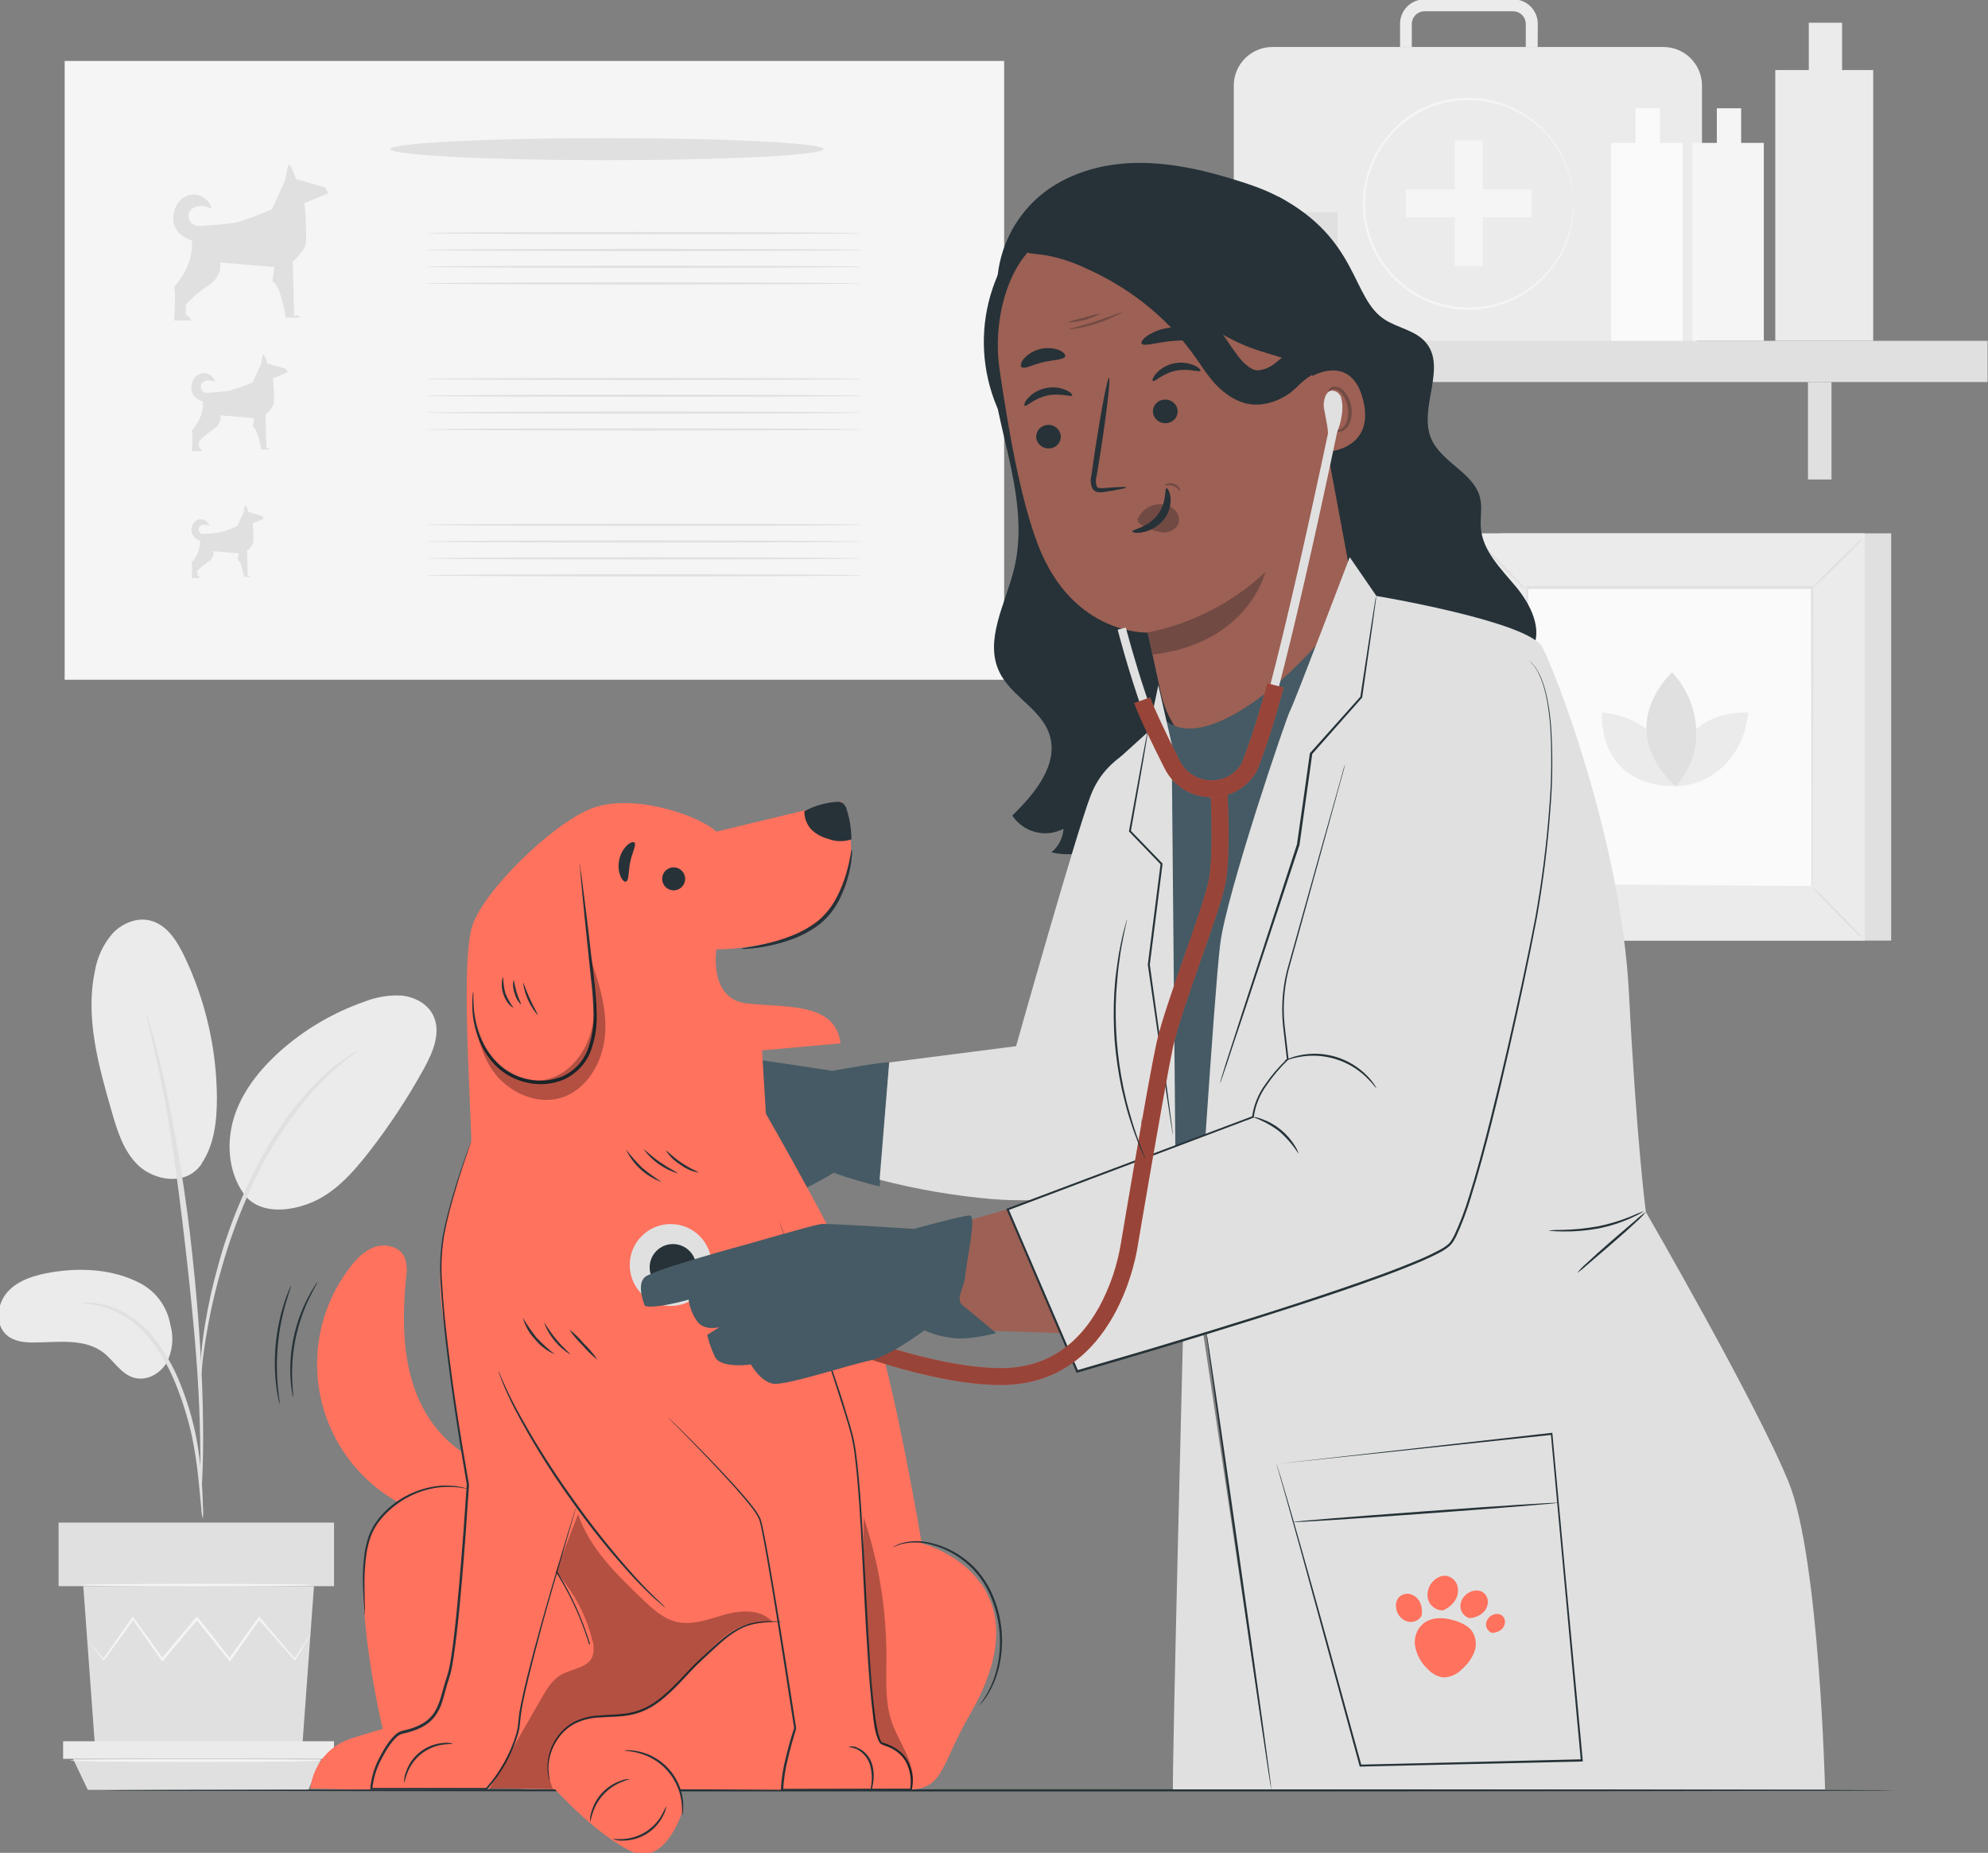 <svg width="470" height="438" viewBox="0 0 470 438" fill="none" xmlns="http://www.w3.org/2000/svg">
<rect x="0" y="0" width="470" height="438" fill="#808080" stroke="none"/>
<g clip-path="url(#clip0_135_686)">
<path d="M237.4 14.41H15.29V160.69H237.4V14.41Z" fill="#F5F5F5"/>
<path d="M50.08 49.36C50.08 49.36 47 47.64 45 49.75C44.3 50.5 44.12 52.96 46.86 53.45C46.86 53.45 52.79 53.13 55.49 52.64C58.19 52.15 64.33 49.44 64.33 49.44L67.52 42.33C67.52 42.33 67.93 38.97 68.34 38.89C68.75 38.81 70 42.33 70 42.33L76.88 44.33L77.61 45.72L72 48C72 48 72.82 56.84 72.08 58.39C71.311 59.678 70.346 60.839 69.22 61.83L69.54 74.68C69.54 74.68 70.77 74.19 70.85 75.09H67.59C67.59 75.09 66.28 67.09 64.4 66.49L64.89 63.14L52 62.05C52 62.05 52.9 65.05 49.22 67.53C47.272 68.783 45.497 70.286 43.94 72V74.45C43.94 74.45 45.01 74.86 45.09 75.76H41.16C41.16 75.76 41.65 68.97 41.16 67.82C41.16 67.82 45.98 62.9 45.33 56.82C45.33 56.82 39.85 55.43 41.16 50.11C42.47 44.79 48.61 44.7 50.08 49.36Z" fill="#E0E0E0"/>
<path d="M50.9 90.32C50.9 90.32 48.97 89.26 47.74 90.57C47.585 90.785 47.491 91.038 47.469 91.302C47.448 91.566 47.499 91.832 47.618 92.069C47.736 92.306 47.917 92.506 48.142 92.647C48.366 92.788 48.625 92.865 48.89 92.87C48.89 92.87 52.58 92.66 54.25 92.36C56.131 91.832 57.969 91.164 59.75 90.36L61.75 85.94C61.75 85.94 62 83.86 62.26 83.8C62.52 83.74 63.26 85.94 63.26 85.94L67.54 87.16L68 88L64.55 89.43C64.55 89.43 65.05 94.92 64.55 95.89C64.069 96.687 63.469 97.405 62.77 98.02L62.97 106.02C62.97 106.02 63.73 105.71 63.78 106.27H61.78C61.78 106.27 60.97 101.27 59.78 100.93L60.08 98.85L52.08 98.18C52.08 98.18 52.64 100.07 50.35 101.59C49.133 102.36 48.02 103.285 47.04 104.34V105.86C47.04 105.86 47.7 106.12 47.76 106.68H45.36C45.36 106.68 45.66 102.46 45.36 101.74C45.36 101.74 48.36 98.68 47.95 94.93C47.95 94.93 44.54 94.07 45.36 90.76C46.18 87.45 50 87.42 50.9 90.32Z" fill="#E0E0E0"/>
<path d="M49.5 124.32C49.5 124.32 48.04 123.52 47.12 124.51C47.003 124.672 46.932 124.863 46.916 125.062C46.9 125.261 46.939 125.461 47.029 125.64C47.118 125.818 47.255 125.969 47.425 126.075C47.595 126.181 47.79 126.238 47.99 126.24C47.99 126.24 50.76 126.08 51.99 125.85C53.402 125.458 54.783 124.96 56.12 124.36L57.62 121.03C57.62 121.03 57.81 119.46 58 119.42C58.19 119.38 58.77 121.03 58.77 121.03L62 122L62.34 122.65L59.74 123.72C59.74 123.72 60.12 127.86 59.74 128.59C59.38 129.19 58.928 129.73 58.4 130.19L58.56 136.19C58.56 136.19 59.13 135.96 59.17 136.38H57.7C57.7 136.38 57.08 132.63 56.2 132.38L56.43 130.81L50.43 130.31C50.519 130.821 50.44 131.347 50.206 131.811C49.972 132.274 49.594 132.649 49.13 132.88C48.214 133.455 47.377 134.148 46.64 134.94V136C46.64 136 47.13 136.2 47.17 136.62H45.32C45.436 135.383 45.436 134.137 45.32 132.9C45.974 132.218 46.487 131.414 46.831 130.534C47.174 129.654 47.34 128.715 47.32 127.77C46.98 127.7 46.657 127.563 46.371 127.366C46.085 127.169 45.841 126.917 45.654 126.624C45.468 126.331 45.342 126.003 45.285 125.661C45.227 125.318 45.239 124.968 45.32 124.63C45.94 122.18 48.81 122.14 49.5 124.32Z" fill="#E0E0E0"/>
<path d="M203.83 55.11C203.83 55.25 180.74 55.37 152.25 55.37C123.76 55.37 100.67 55.25 100.67 55.11C100.67 54.97 123.76 54.85 152.25 54.85C180.74 54.85 203.83 55 203.83 55.11Z" fill="#E0E0E0"/>
<path d="M203.83 59.09C203.83 59.23 180.74 59.35 152.25 59.35C123.76 59.35 100.67 59.23 100.67 59.09C100.67 58.95 123.76 58.83 152.25 58.83C180.74 58.83 203.83 58.94 203.83 59.09Z" fill="#E0E0E0"/>
<path d="M203.83 63.06C203.83 63.21 180.74 63.32 152.25 63.32C123.76 63.32 100.67 63.21 100.67 63.06C100.67 62.91 123.76 62.8 152.25 62.8C180.74 62.8 203.83 62.92 203.83 63.06Z" fill="#E0E0E0"/>
<path d="M203.83 67C203.83 67.15 180.74 67.26 152.25 67.26C123.76 67.26 100.67 67.15 100.67 67C100.67 66.85 123.76 66.74 152.25 66.74C180.74 66.74 203.83 66.9 203.83 67Z" fill="#E0E0E0"/>
<path d="M203.83 89.58C203.83 89.73 180.74 89.84 152.25 89.84C123.76 89.84 100.67 89.73 100.67 89.58C100.67 89.43 123.76 89.32 152.25 89.32C180.74 89.32 203.83 89.44 203.83 89.58Z" fill="#E0E0E0"/>
<path d="M203.83 93.56C203.83 93.71 180.74 93.82 152.25 93.82C123.76 93.82 100.67 93.71 100.67 93.56C100.67 93.41 123.76 93.3 152.25 93.3C180.74 93.3 203.83 93.42 203.83 93.56Z" fill="#E0E0E0"/>
<path d="M203.83 97.54C203.83 97.68 180.74 97.8 152.25 97.8C123.76 97.8 100.67 97.68 100.67 97.54C100.67 97.4 123.76 97.28 152.25 97.28C180.74 97.28 203.83 97.4 203.83 97.54Z" fill="#E0E0E0"/>
<path d="M203.83 101.52C203.83 101.66 180.74 101.78 152.25 101.78C123.76 101.78 100.67 101.66 100.67 101.52C100.67 101.38 123.76 101.26 152.25 101.26C180.74 101.26 203.83 101.37 203.83 101.52Z" fill="#E0E0E0"/>
<path d="M203.83 124.06C203.83 124.2 180.74 124.32 152.25 124.32C123.76 124.32 100.67 124.2 100.67 124.06C100.67 123.92 123.76 123.8 152.25 123.8C180.74 123.8 203.83 123.92 203.83 124.06Z" fill="#E0E0E0"/>
<path d="M203.83 128C203.83 128.14 180.74 128.26 152.25 128.26C123.76 128.26 100.67 128.14 100.67 128C100.67 127.86 123.76 127.74 152.25 127.74C180.74 127.74 203.83 127.89 203.83 128Z" fill="#E0E0E0"/>
<path d="M203.83 132C203.83 132.14 180.74 132.26 152.25 132.26C123.76 132.26 100.67 132.14 100.67 132C100.67 131.86 123.76 131.74 152.25 131.74C180.74 131.74 203.83 131.87 203.83 132Z" fill="#E0E0E0"/>
<path d="M203.83 136C203.83 136.15 180.74 136.26 152.25 136.26C123.76 136.26 100.67 136.15 100.67 136C100.67 135.85 123.76 135.74 152.25 135.74C180.74 135.74 203.83 135.85 203.83 136Z" fill="#E0E0E0"/>
<path d="M194.69 35.25C194.69 36.69 171.77 37.86 143.51 37.86C115.25 37.86 92.32 36.69 92.32 35.25C92.32 33.81 115.23 32.65 143.51 32.65C171.79 32.65 194.69 33.81 194.69 35.25Z" fill="#E0E0E0"/>
<path d="M363.53 11.11H360.72V5.79C360.753 5.011 360.482 4.249 359.963 3.666C359.444 3.084 358.718 2.726 357.94 2.67H336.55C335.774 2.729 335.051 3.087 334.534 3.67C334.017 4.252 333.747 5.012 333.78 5.79V11.11H331V5.79C330.957 4.264 331.519 2.782 332.565 1.669C333.61 0.556 335.054 -0.098 336.58 -0.15H357.97C359.498 -0.1 360.944 0.553 361.992 1.666C363.039 2.779 363.603 4.262 363.56 5.79L363.53 11.11Z" fill="#EBEBEB"/>
<path d="M393.25 11.11H300.82C295.778 11.11 291.69 15.198 291.69 20.24V75.99C291.69 81.032 295.778 85.12 300.82 85.12H393.25C398.292 85.12 402.38 81.032 402.38 75.99V20.24C402.38 15.198 398.292 11.11 393.25 11.11Z" fill="#EBEBEB"/>
<path d="M350.57 33.17H343.93V62.92H350.57V33.17Z" fill="#F5F5F5"/>
<path d="M332.37 44.73V51.37H362.12V44.73H332.37Z" fill="#F5F5F5"/>
<path d="M372 48.12C372 48.12 372 47.98 372 47.72C372 47.46 371.95 47.04 371.91 46.54C371.91 46.28 371.91 45.99 371.86 45.68C371.81 45.37 371.75 45.02 371.69 44.68C371.579 43.818 371.405 42.966 371.17 42.13C370.588 39.816 369.658 37.604 368.41 35.57C365.137 30.172 359.927 26.228 353.843 24.544C347.759 22.86 341.262 23.563 335.68 26.51C334.637 27.084 333.635 27.729 332.68 28.44C331.703 29.169 330.774 29.96 329.9 30.81C329.036 31.701 328.234 32.65 327.5 33.65C325.976 35.701 324.791 37.983 323.99 40.41C322.297 45.434 322.297 50.876 323.99 55.9C324.785 58.327 325.967 60.61 327.49 62.66C328.231 63.661 329.036 64.613 329.9 65.51C330.775 66.359 331.703 67.151 332.68 67.88C333.635 68.591 334.637 69.236 335.68 69.81C336.713 70.352 337.783 70.823 338.88 71.22C343.01 72.724 347.467 73.097 351.79 72.3C355.218 71.656 358.471 70.294 361.336 68.303C364.2 66.312 366.611 63.738 368.41 60.75C369.658 58.716 370.588 56.504 371.17 54.19C371.405 53.354 371.579 52.502 371.69 51.64C371.75 51.26 371.82 50.92 371.86 50.64C371.9 50.36 371.86 50.04 371.91 49.78C371.91 49.28 371.98 48.89 372 48.6C372.02 48.31 372 48.2 372 48.2C372.017 48.333 372.017 48.467 372 48.6C372 48.89 372 49.28 372 49.78C372 50.047 372 50.337 372 50.65C372 50.97 371.91 51.32 371.86 51.7C371.759 52.57 371.598 53.432 371.38 54.28C370.819 56.623 369.909 58.868 368.68 60.94C366.878 63.989 364.448 66.621 361.551 68.661C358.655 70.7 355.359 72.101 351.88 72.77C347.486 73.613 342.946 73.267 338.73 71.77C337.609 71.368 336.516 70.891 335.46 70.34C334.389 69.743 333.36 69.075 332.38 68.34C331.383 67.598 330.434 66.793 329.54 65.93C328.656 65.019 327.835 64.05 327.08 63.03C325.519 60.935 324.307 58.601 323.49 56.12C322.662 53.567 322.227 50.904 322.2 48.22C322.232 45.534 322.667 42.867 323.49 40.31C324.313 37.834 325.525 35.505 327.08 33.41C327.835 32.39 328.657 31.421 329.54 30.51C330.4 29.614 331.319 28.775 332.29 28C333.263 27.259 334.289 26.591 335.36 26C336.416 25.449 337.509 24.972 338.63 24.57C342.843 23.073 347.379 22.727 351.77 23.57C355.25 24.238 358.549 25.638 361.447 27.677C364.345 29.717 366.777 32.349 368.58 35.4C369.809 37.472 370.719 39.717 371.28 42.06C371.499 42.908 371.66 43.77 371.76 44.64C371.81 45.02 371.87 45.36 371.9 45.64C371.93 45.92 371.9 46.25 371.9 46.52C371.9 47.01 371.9 47.41 371.9 47.7C371.953 47.835 371.986 47.976 372 48.12V48.12Z" fill="#F5F5F5"/>
<path d="M435.5 16.56V5.37H427.63V16.56H419.71V80.56H442.86V16.56H435.5Z" fill="#EBEBEB"/>
<path d="M469.9 80.57H278.94V90.31H469.9V80.57Z" fill="#E0E0E0"/>
<path d="M321.82 90.32H316.26V113.35H321.82V90.32Z" fill="#E0E0E0"/>
<path d="M433 90.32H427.44V113.35H433V90.32Z" fill="#E0E0E0"/>
<path d="M392.44 33.78V25.6H386.68V33.78H380.89V80.57H397.81V33.78H392.44Z" fill="#FAFAFA"/>
<path d="M411.64 33.78V25.6H405.89V33.78H400.1V80.57H417V33.78H411.64Z" fill="#F5F5F5"/>
<path d="M316.26 50.17H285.86V80.57H316.26V50.17Z" fill="#E0E0E0"/>
<path d="M316.11 58C316.11 58.2 309.4 58.36 301.11 58.36C292.82 58.36 286.11 58.2 286.11 58C286.11 57.8 292.82 57.65 301.11 57.65C309.4 57.65 316.11 57.79 316.11 58Z" fill="#EBEBEB"/>
<path d="M302.21 62C302.21 62 302.32 62 302.52 62.05C302.81 62.13 303.083 62.258 303.33 62.43C304.228 63.112 304.826 64.116 305 65.23C305.38 66.865 305.096 68.584 304.21 70.01C303.651 70.859 302.818 71.49 301.85 71.8C300.817 72.095 299.723 72.095 298.69 71.8C297.679 71.578 296.75 71.08 296.005 70.361C295.26 69.643 294.729 68.732 294.47 67.73C294.287 66.907 294.322 66.05 294.573 65.244C294.824 64.439 295.282 63.714 295.9 63.14C296.725 62.391 297.787 61.955 298.9 61.91C299.304 61.859 299.715 61.929 300.08 62.11C300.08 62.17 299.65 62.11 298.93 62.19C297.91 62.325 296.96 62.785 296.22 63.5C295.698 64.028 295.32 64.682 295.123 65.398C294.925 66.114 294.913 66.868 295.09 67.59C295.547 68.888 296.468 69.97 297.675 70.629C298.883 71.289 300.291 71.478 301.63 71.16C302.446 70.899 303.151 70.371 303.63 69.66C304.438 68.378 304.731 66.839 304.45 65.35C304.339 64.328 303.863 63.38 303.11 62.68C302.61 62.18 302.19 62.06 302.21 62Z" fill="#EBEBEB"/>
<path d="M33.08 303.31C26.71 300.03 19.22 299.6 12.15 300.77C8.35 301.4 4.39 302.53 1.8 305.38C-0.79 308.23 -1.27 313.26 1.7 315.71C3.46 317.17 5.93 317.39 8.22 317.36C13.75 317.3 19.89 316.36 24.32 319.65C26.84 321.55 28.52 324.71 31.53 325.65C34.54 326.59 37.81 324.82 39.38 322.16C40.816 319.384 41.134 316.163 40.27 313.16C39.911 311.075 39.076 309.102 37.829 307.393C36.581 305.684 34.956 304.287 33.08 303.31V303.31Z" fill="#EBEBEB"/>
<path d="M47.67 275.15C43.78 280.71 36.21 278.87 32.67 275.47C29.13 272.07 27.67 267.16 26.33 262.47C23.24 251.75 20.13 240.47 22.43 229.58C22.98 226.27 24.433 223.176 26.63 220.64C28.92 218.22 32.45 216.78 35.63 217.64C39.45 218.64 41.82 222.39 43.53 225.94C48.58 236.438 51.227 247.93 51.28 259.58C51.28 265 50.66 270.68 47.6 275.16" fill="#EBEBEB"/>
<path d="M58.37 283.13C54.14 278.13 53.37 270.79 55.22 264.5C57.07 258.21 61.35 252.87 66.22 248.5C71.993 243.368 78.712 239.411 86 236.85C88.817 235.712 91.846 235.197 94.88 235.34C97.88 235.63 100.93 237.17 102.33 239.85C104.41 243.85 102.42 248.63 100.26 252.55C96.457 259.467 92.11 266.071 87.26 272.3C83.37 277.3 78.92 282.3 72.99 284.53C67.06 286.76 60.91 286.53 57.77 282.42" fill="#EBEBEB"/>
<path d="M47.94 359C47.722 358.174 47.601 357.324 47.58 356.47C47.4 354.64 47.18 352.33 46.91 349.58C46.569 346.182 46.052 342.804 45.36 339.46C44.458 335.387 43.227 331.394 41.68 327.52C40.17 323.651 38.12 320.014 35.59 316.72C33.527 314.038 30.893 311.849 27.88 310.31C25.835 309.306 23.645 308.631 21.39 308.31C20.54 308.272 19.696 308.152 18.87 307.95C19.72 307.849 20.58 307.849 21.43 307.95C23.775 308.121 26.069 308.718 28.2 309.71C31.372 311.207 34.155 313.418 36.33 316.17C38.972 319.502 41.102 323.209 42.65 327.17C44.219 331.102 45.44 335.165 46.3 339.31C46.958 342.693 47.409 346.112 47.65 349.55C47.87 352.48 47.95 354.85 47.99 356.49C48.063 357.326 48.046 358.167 47.94 359Z" fill="#E0E0E0"/>
<path d="M47.46 353.74C47.388 353.351 47.365 352.955 47.39 352.56C47.39 351.68 47.39 350.56 47.39 349.21C47.39 346.3 47.39 342.09 47.24 336.89C46.98 326.49 46.09 315.29 44.36 299.51C42.72 284.67 40.52 267.4 38.2 256.18C37.71 253.62 37.2 251.32 36.73 249.31C36.26 247.3 35.9 245.56 35.53 244.15C35.16 242.74 34.95 241.75 34.75 240.89C34.639 240.512 34.568 240.123 34.54 239.73C34.714 240.082 34.852 240.45 34.95 240.83C35.2 241.68 35.53 242.74 35.95 244.05C36.37 245.36 36.83 247.17 37.33 249.18C37.83 251.19 38.41 253.47 38.95 256.02C41.826 269.298 43.989 282.721 45.43 296.23C47.16 312.05 47.94 326.45 48.01 336.87C48.07 342.09 47.96 346.31 47.83 349.22C47.74 350.58 47.68 351.69 47.62 352.57C47.614 352.965 47.56 353.358 47.46 353.74V353.74Z" fill="#E0E0E0"/>
<path d="M47.39 326C47.298 324.835 47.298 323.665 47.39 322.5C47.593 319.316 47.96 316.146 48.49 313C49.255 308.336 50.284 303.718 51.57 299.17C53.082 293.578 55.018 288.109 57.36 282.81C62.15 271.44 68.67 262.13 74.36 256.37C75.614 255.051 76.95 253.812 78.36 252.66C78.97 252.14 79.52 251.66 80.07 251.21L81.62 250.15C82.566 249.438 83.57 248.806 84.62 248.26C84.78 248.49 80.44 251.04 74.95 256.88C67.947 264.643 62.319 273.544 58.31 283.2C56.014 288.468 54.074 293.883 52.5 299.41C51.176 303.915 50.081 308.484 49.22 313.1C48.49 317.04 48.07 320.26 47.82 322.49C47.768 323.669 47.624 324.843 47.39 326V326Z" fill="#E0E0E0"/>
<path d="M74.23 374.95L71.45 413.08H22.47L19.69 374.95H74.23Z" fill="#E0E0E0"/>
<path d="M78.97 359.93H13.85V374.96H78.97V359.93Z" fill="#E0E0E0"/>
<path d="M78.96 411.62V415.78H75.91H14.92V411.62H78.96Z" fill="#EBEBEB"/>
<path d="M72.91 423.11L75.91 415.78H17.26L20.76 423.11H72.91Z" fill="#E0E0E0"/>
<path d="M20.6 387.41C20.662 387.536 20.739 387.653 20.83 387.76L21.56 388.76L24.41 392.41L24.54 392.58L24.66 392.41C26.46 389.93 28.85 386.61 31.66 382.71H31.26L38.16 392.48L38.38 392.79L38.62 392.5L46.8 382.76H46.33L46.78 383.32L54.1 392.5L54.34 392.8L54.57 392.49C57.05 388.97 59.38 385.69 61.47 382.72H61.07L69.58 392.4L69.73 392.58L69.84 392.38C70.96 390.5 71.84 389 72.5 387.91L73.19 386.72C73.277 386.586 73.347 386.441 73.4 386.29C73.288 386.404 73.191 386.532 73.11 386.67C72.91 386.97 72.66 387.35 72.36 387.82L69.56 392.21H69.83L61.46 382.4L61.25 382.15L61.06 382.42L54.06 392.15H54.53C52.21 389.24 49.76 386.15 47.23 382.96L46.78 382.4L46.55 382.11L46.31 382.39L38.14 392.15H38.6C36.08 388.63 33.74 385.36 31.6 382.43L31.4 382.14L31.2 382.43L24.34 392.23H24.59L21.59 388.67C21.27 388.3 21.01 387.99 20.79 387.75C20.57 387.51 20.61 387.4 20.6 387.41Z" fill="#F5F5F5"/>
<path d="M19 374.7C19 374.87 31.27 375.01 46.41 375.01C61.55 375.01 73.82 374.87 73.82 374.7C73.82 374.53 61.55 374.4 46.41 374.4C31.27 374.4 19 374.53 19 374.7Z" fill="#F5F5F5"/>
<path d="M16.54 416.19C16.54 416.36 29.87 416.5 46.32 416.5C62.77 416.5 76.11 416.36 76.11 416.19C76.11 416.02 62.78 415.89 46.32 415.89C29.86 415.89 16.54 416 16.54 416.19Z" fill="#F5F5F5"/>
<path d="M447.11 126.08H354.76V222.35H447.11V126.08Z" fill="#E0E0E0"/>
<path d="M440.86 126.08H348.51V222.35H440.86V126.08Z" fill="#EBEBEB"/>
<path d="M428.44 139.02H360.92V209.41H428.44V139.02Z" fill="#FAFAFA"/>
<path d="M360.92 209.87C360.431 210.569 359.868 211.212 359.24 211.79C358.15 212.92 356.63 214.46 354.94 216.13C353.25 217.8 351.68 219.3 350.53 220.36C349.947 220.974 349.3 221.524 348.6 222C349.096 221.313 349.659 220.677 350.28 220.1C351.37 218.96 352.89 217.42 354.59 215.75C356.29 214.08 357.86 212.57 359 211.51C359.587 210.904 360.229 210.355 360.92 209.87Z" fill="#E0E0E0"/>
<path d="M428.45 209.7C429.137 210.204 429.776 210.77 430.36 211.39C431.49 212.47 433.03 213.99 434.7 215.69C436.37 217.39 437.87 218.95 438.94 220.09C439.551 220.679 440.103 221.325 440.59 222.02C439.895 221.53 439.255 220.966 438.68 220.34C437.55 219.26 436.01 217.74 434.33 216.03C432.65 214.32 431.15 212.77 430.09 211.62C429.479 211.038 428.93 210.394 428.45 209.7V209.7Z" fill="#E0E0E0"/>
<path d="M428.26 139.21C428.762 138.518 429.328 137.876 429.95 137.29C431.04 136.16 432.55 134.62 434.25 132.95C435.95 131.28 437.51 129.78 438.66 128.72C439.243 128.103 439.89 127.55 440.59 127.07C440.089 127.756 439.526 128.395 438.91 128.98C437.82 130.11 436.3 131.65 434.6 133.33C432.9 135.01 431.33 136.5 430.19 137.56C429.605 138.174 428.958 138.727 428.26 139.21Z" fill="#E0E0E0"/>
<path d="M360.74 139.38C360.05 138.88 359.41 138.314 358.83 137.69C357.69 136.61 356.16 135.09 354.48 133.39C352.8 131.69 351.32 130.13 350.25 128.99C349.639 128.401 349.087 127.755 348.6 127.06C349.295 127.55 349.935 128.114 350.51 128.74C351.64 129.82 353.18 131.34 354.86 133.05C356.54 134.76 358.03 136.31 359.1 137.46C359.711 138.042 360.26 138.686 360.74 139.38V139.38Z" fill="#E0E0E0"/>
<path d="M428.26 209.41C428.26 209.41 428.26 209.29 428.26 209.07C428.26 208.85 428.26 208.51 428.26 208.07C428.26 207.19 428.26 205.92 428.26 204.27C428.26 200.94 428.26 196.09 428.26 189.93C428.26 177.6 428.19 160.04 428.14 139L428.36 139.22H361.03L361.29 138.97C361.29 164.8 361.29 188.97 361.29 209.36L361.07 209.14L409.84 209.25L423.54 209.31H427.16H428.09H428.41H427.2H423.63H409.98L361.07 209.42H360.86V209.21C360.86 188.82 360.86 164.65 360.86 138.82V138.56H361.12H428.45H428.68V139C428.68 160.09 428.6 177.71 428.57 190.07C428.57 196.21 428.57 201.07 428.51 204.36C428.51 205.99 428.51 207.25 428.51 208.12C428.51 208.53 428.51 208.84 428.51 209.12C428.51 209.4 428.26 209.41 428.26 209.41Z" fill="#E0E0E0"/>
<path d="M378.75 168.42C378.75 168.42 377.3 185.85 396.17 185.85C396.17 176.55 388.5 169.21 378.75 168.42Z" fill="#EBEBEB"/>
<path d="M413.28 168.44C413.28 168.44 395.85 166.99 395.85 185.86C405.15 185.86 412.49 178.19 413.28 168.44Z" fill="#EBEBEB"/>
<path d="M395.34 158.9C395.34 158.9 381.1 171.68 396.12 185.85C403.1 178.45 402.51 166.85 395.34 158.9Z" fill="#E0E0E0"/>
<path d="M448.14 423.23C448.14 423.38 353.31 423.49 236.36 423.49C119.41 423.49 24.55 423.38 24.55 423.23C24.55 423.08 119.36 422.97 236.36 422.97C353.36 422.97 448.14 423.09 448.14 423.23Z" fill="#263238"/>
<path d="M196.77 253.15C196.77 253.15 176.62 249.99 174.94 250.05C173.26 250.11 157.28 253.24 157.28 253.24C157.28 253.24 134.67 257.24 132.39 258.88C130.11 260.52 131.79 265.67 131.79 265.67C134.3 266.67 142.21 265.1 142.21 265.1C142.297 266.848 142.768 268.555 143.59 270.1C145.01 272.96 148.89 272.24 148.89 272.24L145.89 273.8C146.144 275.612 146.6 277.39 147.25 279.1C148.35 282.1 155.56 281.67 155.56 281.67C155.56 281.67 157.46 285.95 160.45 286.67C163.44 287.39 179 283.74 183.62 283.24C188.24 282.74 197.1 277.24 197.1 277.24C200.664 278.506 204.293 279.584 207.97 280.47L210.24 251.11C208.54 251 196.77 253.15 196.77 253.15Z" fill="#455A64"/>
<path d="M116 346.27C107.41 344.11 100.91 336.6 98 328.27C95.09 319.94 95.16 310.8 96 301.99C96.326 300.362 96.191 298.675 95.61 297.12C94.46 294.76 91.3 293.94 88.79 294.72C86.28 295.5 84.35 297.48 82.79 299.55C78.355 305.281 75.679 312.177 75.087 319.399C74.494 326.622 76.01 333.861 79.451 340.239C82.891 346.616 88.109 351.859 94.471 355.329C100.833 358.8 108.065 360.349 115.29 359.79" fill="#FF725E"/>
<path d="M181.12 263.37C181.12 263.37 201.25 298.24 206.34 312.26C211.43 326.28 217.91 364.83 217.91 364.83C217.91 364.83 248.13 372.61 229.41 405.11C222.49 417.11 223.11 422.69 215.35 423.05C209.35 423.32 160.63 422.95 160.63 422.95L161.51 427.72C161.51 427.72 157.43 441.5 149.19 437.61C140.95 433.72 131.19 422.95 131.19 422.95L117.02 422.76L83.29 423L73.42 422.81V422.54C73.756 419.858 74.862 417.332 76.602 415.264C78.343 413.197 80.645 411.678 83.23 410.89L90.47 408.69C90.47 408.69 81.06 369.17 89.21 359.69C97.36 350.21 110.62 350.86 110.62 350.86L104.53 310.19C103.32 300.656 104.281 290.971 107.34 281.86L111.91 268.27L181.12 263.37Z" fill="#FF725E"/>
<path d="M111.17 352.22C125.17 360.15 134.55 373.44 139.24 388.62C139.24 388.78 139.53 388.71 139.48 388.56C135.85 376.79 129.4 365.89 119.89 357.93C117.208 355.703 114.333 353.718 111.3 352C111.16 351.92 111.03 352.14 111.17 352.22Z" fill="#263238"/>
<path d="M111.47 269.66C111.47 269.66 104.9 287.21 104.35 295.98C103.44 310.53 110.65 350.84 110.65 350.84C110.65 350.84 108.18 390.35 106.04 396.21C103.9 402.07 104.79 407.47 95.04 409.46C92.41 410 87.82 418.53 87.82 422.76H115.09C115.09 422.76 122.47 414.42 122.82 406.62C123.17 398.82 136.15 356.44 136.15 356.44" fill="#FF725E"/>
<path d="M136.15 356.44C136.15 356.44 136.15 356.55 136.07 356.76C135.99 356.97 135.92 357.3 135.8 357.7C135.56 358.53 135.21 359.75 134.75 361.32C133.82 364.52 132.48 369.17 130.75 375.07C129.02 380.97 127.04 388.17 125 396.45C124.49 398.52 124 400.66 123.56 402.88C123.46 403.433 123.36 403.993 123.26 404.56C123.16 405.12 123.12 405.69 123.05 406.26L122.87 408.02C122.77 408.61 122.67 409.2 122.52 409.79C121.065 414.636 118.581 419.111 115.24 422.91L115.18 422.99H115.07H87.8H87.54V422.74C87.784 420.092 88.577 417.524 89.87 415.2C90.479 413.992 91.185 412.835 91.98 411.74C92.389 411.186 92.844 410.668 93.34 410.19C93.847 409.668 94.492 409.3 95.2 409.13C97.8 408.56 100.51 407.59 102.2 405.47C103.89 403.35 104.38 400.47 105.2 397.77C105.34 397.26 105.52 396.77 105.69 396.26C105.86 395.75 105.96 395.26 106.1 394.78C106.3 393.78 106.52 392.78 106.66 391.78C106.98 389.78 107.23 387.7 107.46 385.67C107.93 381.61 108.29 377.6 108.64 373.67C109.32 365.77 109.88 358.14 110.36 350.86V350.92C108.29 338.98 106.64 327.92 105.47 317.92C104.89 312.92 104.47 308.25 104.21 303.92C103.872 299.915 104.043 295.882 104.72 291.92C105.41 288.33 106.3 285.17 107.1 282.43C107.9 279.69 108.68 277.38 109.32 275.5C109.96 273.62 110.49 272.2 110.84 271.23L111.26 270.14C111.36 269.89 111.42 269.77 111.42 269.77L111.3 270.15C111.21 270.42 111.08 270.78 110.92 271.26C110.59 272.26 110.1 273.69 109.47 275.55C108.84 277.41 108.12 279.76 107.33 282.5C106.54 285.24 105.68 288.4 105.01 291.98C104.356 295.945 104.208 299.978 104.57 303.98C104.81 308.34 105.28 312.98 105.88 317.98C107.07 327.92 108.75 338.98 110.88 350.98V351.04C110.41 358.33 109.88 365.96 109.19 373.86C108.85 377.81 108.48 381.86 108.02 385.86C107.78 387.86 107.53 389.94 107.21 391.99C107.07 392.99 106.85 394.04 106.65 395.07C106.5 395.58 106.37 396.07 106.22 396.61C106.07 397.15 105.88 397.61 105.74 398.09C105.34 399.44 105.02 400.81 104.59 402.17C104.189 403.543 103.535 404.829 102.66 405.96C101.74 407.052 100.589 407.926 99.29 408.52C98.011 409.103 96.669 409.536 95.29 409.81C94.671 409.955 94.108 410.279 93.67 410.74C93.195 411.195 92.76 411.69 92.37 412.22C91.593 413.289 90.904 414.419 90.31 415.6C89.049 417.852 88.27 420.341 88.02 422.91L87.77 422.66H115.04L114.87 422.73C118.171 418.99 120.63 414.583 122.08 409.81C122.22 409.24 122.33 408.66 122.43 408.09L122.61 406.36C122.68 405.78 122.73 405.19 122.82 404.62C122.91 404.05 123.03 403.49 123.14 402.93C123.58 400.71 124.09 398.56 124.6 396.49C126.67 388.2 128.75 381.04 130.46 375.12C132.17 369.2 133.59 364.58 134.56 361.41C135.05 359.85 135.42 358.64 135.68 357.8L135.98 356.88C136.023 356.729 136.08 356.581 136.15 356.44V356.44Z" fill="#263238"/>
<path d="M183.9 287.9C183.9 287.9 184 288.11 184.17 288.54L184.89 290.46C185.52 292.16 186.43 294.65 187.61 297.85C189.94 304.28 193.31 313.58 197.22 325.17C198.22 328.07 199.22 331.11 200.17 334.31C200.67 335.9 201.17 337.54 201.6 339.22C202.008 340.947 202.312 342.697 202.51 344.46C203.38 351.61 203.79 359.29 204.25 367.36C204.71 375.43 205.09 383.91 205.68 392.68C205.99 397.06 206.31 401.53 206.93 406.01C207.09 407.13 207.27 408.26 207.52 409.36C207.642 409.917 207.803 410.465 208 411C208.09 411.248 208.211 411.483 208.36 411.7C208.43 411.78 208.51 411.88 208.58 411.9C208.7 411.954 208.824 412.001 208.95 412.04C210.088 412.371 211.166 412.885 212.14 413.56C212.629 413.902 213.085 414.291 213.5 414.72C213.907 415.164 214.266 415.65 214.57 416.17C215.733 418.308 216.088 420.792 215.57 423.17V423.37H215.36H184.87H184.61V423.12C184.73 420.573 185.115 418.046 185.76 415.58C186.34 413.15 187 410.78 187.76 408.46V408.56C185.92 396.56 184.18 385.45 182.55 375.56C181.72 370.62 180.95 365.97 180.09 361.69C179.97 361.16 179.88 360.62 179.74 360.11L179.54 359.35C179.455 359.109 179.352 358.875 179.23 358.65C178.735 357.762 178.162 356.919 177.52 356.13C176.3 354.55 175.03 353.13 173.83 351.74C168.96 346.3 164.9 342.19 162.14 339.36L158.96 336.13L158.15 335.3C157.96 335.11 157.88 335.01 157.88 335.01L158.17 335.27L159.02 336.07C159.76 336.81 160.837 337.87 162.25 339.25C165.04 342.05 169.14 346.13 174.05 351.54C175.26 352.91 176.54 354.34 177.78 355.94C178.443 356.74 179.029 357.6 179.53 358.51C179.665 358.746 179.779 358.994 179.87 359.25L180.07 360.03C180.22 360.55 180.31 361.08 180.43 361.62C181.32 365.91 182.1 370.55 182.94 375.5C184.61 385.39 186.38 396.5 188.23 408.5V408.61C187.52 410.92 186.86 413.28 186.29 415.7C185.663 418.132 185.284 420.621 185.16 423.13L184.91 422.88L215.4 422.82L215.14 423.02C215.608 420.775 215.253 418.436 214.14 416.43C213.851 415.946 213.516 415.49 213.14 415.07C212.746 414.673 212.318 414.311 211.86 413.99C210.945 413.348 209.932 412.859 208.86 412.54C208.711 412.491 208.564 412.434 208.42 412.37C208.248 412.289 208.102 412.161 208 412C207.816 411.75 207.671 411.473 207.57 411.18C207.362 410.633 207.195 410.072 207.07 409.5C206.81 408.37 206.63 407.24 206.47 406.11C205.85 401.59 205.53 397.11 205.22 392.73C204.64 383.95 204.22 375.47 203.82 367.4C203.42 359.33 202.98 351.66 202.14 344.53C201.944 342.784 201.647 341.051 201.25 339.34C200.803 337.667 200.333 336.033 199.84 334.44C198.84 331.25 197.84 328.21 196.92 325.31C193.06 313.71 189.74 304.39 187.47 297.94C186.33 294.73 185.47 292.23 184.84 290.51C184.55 289.68 184.32 289.03 184.17 288.58C184.02 288.13 183.9 287.9 183.9 287.9Z" fill="#263238"/>
<path d="M157.27 380C157.071 379.874 156.883 379.73 156.71 379.57L155.18 378.27C153.88 377.11 152.04 375.37 149.91 373.09C144.402 367.104 139.301 360.757 134.64 354.09C129.911 347.48 125.634 340.558 121.84 333.37C120.41 330.59 119.39 328.28 118.74 326.66C118.46 325.88 118.23 325.26 118.05 324.78C117.961 324.563 117.89 324.339 117.84 324.11C117.965 324.309 118.069 324.52 118.15 324.74L118.93 326.58C119.64 328.17 120.7 330.45 122.17 333.2C126.05 340.318 130.358 347.194 135.07 353.79C139.722 360.42 144.768 366.764 150.18 372.79C152.27 375.1 154.06 376.87 155.32 378.07L156.78 379.44C156.96 379.612 157.124 379.799 157.27 380V380Z" fill="#263238"/>
<path d="M140.5 376.17C142.349 382.079 143.572 388.166 144.15 394.33C144.168 394.987 144.437 395.613 144.902 396.078C145.367 396.543 145.993 396.812 146.65 396.83C147.312 396.827 147.947 396.563 148.415 396.095C148.883 395.627 149.147 394.992 149.15 394.33C148.561 387.717 147.277 381.184 145.32 374.84C145.144 374.201 144.721 373.658 144.144 373.331C143.567 373.003 142.884 372.919 142.245 373.095C141.606 373.271 141.063 373.694 140.736 374.271C140.408 374.848 140.324 375.531 140.5 376.17V376.17Z" fill="#FF725E"/>
<path d="M111.63 273.68C110.78 252.29 109.24 227.32 111.57 219.18C113.9 211.04 130.27 194.96 139.68 191.18C149.09 187.4 164.68 192.42 169.38 196.59L199 189.47C199 189.47 204.81 202.94 197.65 213.74C190.49 224.54 169.37 224.42 169.37 224.42C169.37 224.42 167.48 236.17 176.51 237.2C185.54 238.23 197.56 236.82 198.71 246.64L180.16 248.3L181.16 264.66L145.86 283.42L112.81 273.88" fill="#FF725E"/>
<path d="M137 204.21C137.106 204.496 137.17 204.796 137.19 205.1L137.56 207.68C137.86 210.05 138.26 213.26 138.76 217.17C139.26 221.08 139.76 226 140.41 231.27C140.785 234.056 141.006 236.86 141.07 239.67C141.179 242.739 140.673 245.8 139.58 248.67C138.396 251.586 136.132 253.933 133.26 255.22C130.576 256.328 127.617 256.59 124.78 255.97C122.226 255.443 119.85 254.269 117.88 252.56C116.216 251.05 114.858 249.233 113.88 247.21C112.458 244.299 111.697 241.11 111.65 237.87C111.624 236.999 111.654 236.127 111.74 235.26C111.749 234.954 111.803 234.651 111.9 234.36C111.98 234.36 111.85 235.61 111.99 237.85C112.174 241.01 113.008 244.097 114.44 246.92C115.44 248.851 116.798 250.575 118.44 252C120.332 253.598 122.6 254.689 125.03 255.17C127.711 255.74 130.502 255.479 133.03 254.42C135.694 253.218 137.791 251.032 138.88 248.32C139.922 245.562 140.411 242.627 140.32 239.68C140.263 236.902 140.062 234.128 139.72 231.37C139.17 226.08 138.67 221.3 138.25 217.24C137.83 213.18 137.57 210.09 137.34 207.71C137.26 206.71 137.19 205.81 137.13 205.12C137.051 204.823 137.008 204.517 137 204.21V204.21Z" fill="#263238"/>
<path d="M190.17 191.73C190.133 193.328 190.713 194.879 191.79 196.06C192.856 197.106 194.176 197.857 195.62 198.24C197.428 198.976 199.439 199.04 201.29 198.42C201.287 196.044 200.916 193.683 200.19 191.42C200.117 191.062 199.971 190.722 199.761 190.423C199.551 190.124 199.282 189.871 198.97 189.68C198.579 189.54 198.16 189.499 197.75 189.56C195.098 189.756 192.516 190.506 190.17 191.76" fill="#263238"/>
<g opacity="0.3">
<path d="M111.94 239.74C112.74 245.03 114.2 250.82 117.81 254.74C121.42 258.66 127.11 261 132.27 259.62C138.62 257.92 142.54 251.17 143.05 244.62C143.56 238.07 141.37 231.62 139.21 225.44C140.21 231.35 141.28 237.44 139.89 243.28C138.5 249.12 134.06 254.65 128.11 255.36C126.029 255.542 123.934 255.223 122.001 254.429C120.068 253.636 118.354 252.392 117 250.8C114.14 247.77 112.355 243.884 111.92 239.74" fill="black"/>
</g>
<path d="M201.39 200.76C201.471 201.274 201.471 201.796 201.39 202.31C201.277 203.716 201.053 205.11 200.72 206.48C200.229 208.52 199.511 210.499 198.58 212.38C197.454 214.731 195.826 216.807 193.81 218.46C191.754 220.029 189.462 221.261 187.02 222.11C185.053 222.823 183.029 223.368 180.97 223.74C179.589 224.004 178.193 224.181 176.79 224.27C176.28 224.354 175.76 224.354 175.25 224.27C175.25 224.13 177.42 223.95 180.84 223.15C182.843 222.697 184.811 222.103 186.73 221.37C189.072 220.506 191.272 219.299 193.26 217.79C195.173 216.213 196.736 214.255 197.85 212.04C198.789 210.223 199.546 208.317 200.11 206.35C201.08 202.94 201.23 200.75 201.39 200.76Z" fill="#263238"/>
<path d="M158.23 205.24C157.571 205.511 157.045 206.03 156.764 206.685C156.484 207.34 156.472 208.079 156.73 208.743C156.989 209.407 157.498 209.943 158.148 210.236C158.798 210.528 159.536 210.554 160.205 210.308C160.874 210.061 161.419 209.563 161.724 208.918C162.028 208.274 162.068 207.536 161.834 206.863C161.6 206.19 161.111 205.635 160.473 205.319C159.835 205.002 159.097 204.949 158.42 205.17" fill="#263238"/>
<path d="M148 208.41C147.67 208.54 147.12 208.11 146.71 207.17C146.212 205.921 146.107 204.55 146.41 203.24C146.669 201.922 147.329 200.717 148.3 199.79C149.06 199.1 149.74 198.93 149.99 199.18C150.5 199.74 149.47 201.51 148.99 203.8C148.51 206.09 148.74 208.11 148 208.41Z" fill="#263238"/>
<path d="M184.86 383.35C184.86 383.41 183.86 383.35 181.99 383.44C180.872 383.491 179.759 383.622 178.66 383.83C177.21 384.093 175.814 384.596 174.53 385.32C171.66 386.91 168.87 389.76 165.67 392.71C162.47 395.66 159.58 399.61 155.42 402.6C153.397 404.08 151.06 405.072 148.59 405.5C146.2 405.89 143.89 405.84 141.72 406.01C139.677 406.077 137.672 406.582 135.84 407.49C134.275 408.339 132.932 409.545 131.92 411.01C130.417 413.133 129.626 415.679 129.66 418.28C129.715 419.231 129.839 420.177 130.03 421.11C129.68 420.21 129.487 419.256 129.46 418.29C129.339 415.624 130.098 412.992 131.62 410.8C132.642 409.27 134.013 408.005 135.62 407.11C137.499 406.155 139.563 405.619 141.67 405.54C143.87 405.35 146.17 405.38 148.49 405C150.882 404.575 153.146 403.61 155.11 402.18C159.18 399.25 162.11 395.37 165.33 392.37C168.55 389.37 171.33 386.6 174.33 384.99C175.66 384.275 177.1 383.785 178.59 383.54C179.704 383.352 180.831 383.251 181.96 383.24C182.89 383.24 183.61 383.24 184.1 383.29C184.355 383.29 184.609 383.31 184.86 383.35V383.35Z" fill="#263238"/>
<path d="M147.62 413.82C147.921 413.746 148.231 413.719 148.54 413.74C149.378 413.751 150.213 413.852 151.03 414.04C153.776 414.641 156.263 416.092 158.137 418.187C160.011 420.282 161.178 422.914 161.47 425.71C161.56 426.544 161.56 427.386 161.47 428.22C161.461 428.528 161.4 428.832 161.29 429.12C161.19 429.12 161.4 427.81 161.09 425.75C160.71 423.063 159.541 420.55 157.73 418.529C155.92 416.508 153.549 415.071 150.92 414.4C148.93 413.86 147.61 413.92 147.62 413.82Z" fill="#263238"/>
<path d="M157.49 427C157.406 427.804 157.154 428.58 156.75 429.28C155.863 431.031 154.509 432.502 152.837 433.531C151.166 434.56 149.243 435.106 147.28 435.11C146.472 435.166 145.662 435.039 144.91 434.74C144.91 434.66 145.82 434.83 147.26 434.74C149.137 434.642 150.959 434.075 152.56 433.089C154.161 432.104 155.488 430.732 156.42 429.1C157.15 427.85 157.4 427 157.49 427Z" fill="#263238"/>
<path d="M148.86 420.55C148.86 420.63 148.06 420.79 146.86 421.3C145.279 421.952 143.858 422.94 142.696 424.195C141.534 425.45 140.658 426.943 140.13 428.57C139.71 429.82 139.62 430.64 139.53 430.63C139.463 429.897 139.548 429.158 139.78 428.46C140.241 426.73 141.121 425.14 142.341 423.83C143.562 422.52 145.087 421.531 146.78 420.95C147.436 420.668 148.146 420.531 148.86 420.55Z" fill="#263238"/>
<path d="M205.81 423.69C205.829 423.019 205.899 422.35 206.02 421.69C206.229 420.088 206.082 418.459 205.59 416.92C205.041 415.414 203.935 414.175 202.5 413.46C201.88 413.219 201.237 413.045 200.58 412.94C201.269 412.752 202.003 412.815 202.65 413.12C203.441 413.453 204.155 413.947 204.745 414.57C205.335 415.193 205.79 415.932 206.08 416.74C206.612 418.352 206.715 420.076 206.38 421.74C206.305 422.418 206.112 423.078 205.81 423.69V423.69Z" fill="#263238"/>
<path d="M107.07 412.23C107.07 412.32 106.14 412.23 104.7 412.42C102.823 412.694 101.05 413.456 99.56 414.63C98.09 415.834 96.956 417.398 96.27 419.17C95.75 420.53 95.66 421.45 95.57 421.44C95.506 420.623 95.629 419.802 95.93 419.04C96.531 417.144 97.68 415.467 99.232 414.222C100.783 412.976 102.668 412.217 104.65 412.04C105.461 411.917 106.289 411.982 107.07 412.23V412.23Z" fill="#263238"/>
<path d="M231.57 403.11C231.57 403.11 232.05 402.48 232.81 401.28C233.875 399.592 234.709 397.769 235.29 395.86C236.137 393.021 236.509 390.061 236.39 387.1C236.261 383.479 235.411 379.919 233.89 376.63C232.385 373.334 230.031 370.498 227.07 368.41C224.675 366.699 221.951 365.504 219.07 364.9C217.116 364.502 215.098 364.54 213.16 365.01C212.636 365.158 212.122 365.339 211.62 365.55C211.45 365.639 211.268 365.703 211.08 365.74C211.234 365.622 211.402 365.525 211.58 365.45C212.066 365.193 212.575 364.982 213.1 364.82C215.05 364.257 217.106 364.161 219.1 364.54C222.071 365.089 224.888 366.273 227.36 368.01C228.832 369.016 230.161 370.217 231.31 371.58C232.531 373.056 233.562 374.678 234.38 376.41C235.934 379.762 236.788 383.396 236.89 387.09C236.991 390.099 236.575 393.102 235.66 395.97C235.038 397.898 234.142 399.727 233 401.4C232.58 401.98 232.24 402.4 232 402.7C231.872 402.852 231.728 402.99 231.57 403.11V403.11Z" fill="#263238"/>
<path d="M110.58 352C105.924 350.936 101.042 351.556 96.8 353.75C94.109 355.097 91.741 357.011 89.86 359.36C88.888 360.558 88.124 361.91 87.6 363.36C87.138 364.73 86.803 366.139 86.6 367.57C86.265 370.018 86.121 372.489 86.17 374.96C86.17 377.07 86.25 378.78 86.28 379.96C86.28 380.5 86.28 380.96 86.28 381.32C86.305 381.479 86.305 381.641 86.28 381.8C86.234 381.648 86.21 381.489 86.21 381.33C86.21 380.95 86.14 380.51 86.1 379.97C86.01 378.78 85.89 377.07 85.82 374.97C85.724 372.478 85.835 369.983 86.15 367.51C86.344 366.045 86.679 364.601 87.15 363.2C87.685 361.688 88.472 360.278 89.48 359.03C91.408 356.622 93.847 354.672 96.62 353.32C98.871 352.209 101.303 351.508 103.8 351.25C105.469 351.08 107.155 351.161 108.8 351.49C109.251 351.572 109.695 351.686 110.13 351.83C110.287 351.867 110.438 351.925 110.58 352V352Z" fill="#263238"/>
<path d="M69.33 330.31C69.193 329.96 69.106 329.594 69.07 329.22C68.891 328.228 68.771 327.226 68.71 326.22C68.254 319.453 69.684 312.693 72.84 306.69C73.302 305.761 73.823 304.863 74.4 304C74.584 303.673 74.809 303.37 75.07 303.1C75.15 303.15 74.28 304.49 73.16 306.79C70.235 312.808 68.834 319.453 69.08 326.14C69.17 328.73 69.42 330.3 69.33 330.31Z" fill="#263238"/>
<path d="M66.12 331.87C65.98 331.52 65.883 331.154 65.83 330.78C65.66 330.08 65.49 329.04 65.32 327.78C64.498 321.052 65.16 314.225 67.26 307.78C67.67 306.55 68.04 305.57 68.34 304.91C68.464 304.559 68.628 304.223 68.83 303.91C68.92 303.91 68.33 305.44 67.61 307.91C65.722 314.36 65.07 321.108 65.69 327.8C65.92 330.28 66.21 331.86 66.12 331.87Z" fill="#263238"/>
<g opacity="0.3">
<path d="M131.35 371.52C135.513 376.095 138.487 381.624 140.01 387.62C140.452 388.914 140.469 390.315 140.06 391.62C138.91 394.32 135.2 394.44 132.67 395.9C130.54 397.12 129.23 399.34 128.01 401.47L115.61 423.03C119.44 422.71 120.86 423.11 124.69 422.8L130.85 422.93C130.62 423.03 129.65 420 129.57 418.58C129.32 414.24 132.25 408.99 136.15 407.06C141.04 404.63 146.67 406.66 151.64 404.38C156.39 402.19 159.22 398.85 162.31 395.79C166.19 391.94 170.04 386.79 175.01 384.56C177.26 383.56 182.63 383.44 182.63 383.44C180.08 380.44 175.4 380.59 171.63 381.61C167.86 382.63 163.92 384.3 160.07 383.43C156.84 382.71 154.27 380.32 151.88 378.03C145.75 372.17 139.41 366.03 136.67 357.96L131.56 371.17" fill="black"/>
</g>
<g opacity="0.3">
<path d="M215.35 423.05C217.35 418.19 212.81 412.45 210.99 407.53C209.17 402.61 209.55 397.05 209.56 391.74C209.588 380.521 207.778 369.373 204.2 358.74C203.8 373.32 205.47 388.8 206.34 403.35C206.52 406.44 206.28 410.01 208.55 412.11C209.71 413.19 210.4 412.72 211.7 413.62C213 414.52 215.55 416.62 215.35 423.02" fill="black"/>
</g>
<path d="M156.46 279.43C154.611 278.774 152.911 277.758 151.459 276.439C150.007 275.121 148.831 273.527 148 271.75C149.181 273.26 150.453 274.696 151.81 276.05C153.285 277.277 154.838 278.406 156.46 279.43V279.43Z" fill="#263238"/>
<path d="M160.21 277.38C157.004 276.414 154.197 274.435 152.21 271.74C152.33 271.64 153.84 273.23 156.05 274.74C158.26 276.25 160.27 277.23 160.21 277.38Z" fill="#263238"/>
<path d="M165.15 277.2C163.576 276.922 162.091 276.27 160.82 275.3C159.452 274.476 158.298 273.343 157.45 271.99C157.57 271.88 158.98 273.44 161.11 274.87C163.24 276.3 165.2 277.05 165.15 277.2Z" fill="#263238"/>
<path d="M131.14 320.15C129.32 319.365 127.72 318.146 126.48 316.6C125.117 315.167 124.13 313.418 123.61 311.51C124.59 313.166 125.683 314.753 126.88 316.26C128.212 317.65 129.635 318.949 131.14 320.15V320.15Z" fill="#263238"/>
<path d="M134.83 320.2C132.002 318.453 129.827 315.825 128.64 312.72C128.78 312.65 129.81 314.58 131.52 316.64C133.23 318.7 134.92 320.08 134.83 320.2Z" fill="#263238"/>
<path d="M141.26 321.45C139.963 320.438 138.776 319.291 137.72 318.03C136.535 316.886 135.476 315.619 134.56 314.25C135.856 315.268 137.042 316.417 138.1 317.68C139.283 318.822 140.343 320.085 141.26 321.45Z" fill="#263238"/>
<path d="M121.42 238.23C121.42 238.23 120.97 238.05 120.42 237.51C119.772 236.785 119.288 235.929 119 235C118.682 234.079 118.562 233.101 118.65 232.13C118.73 231.39 118.91 230.96 118.97 230.97C118.975 232.274 119.15 233.571 119.49 234.83C119.975 236.046 120.625 237.19 121.42 238.23V238.23Z" fill="#263238"/>
<path d="M123.18 237.46C122.425 236.742 121.9 235.816 121.67 234.8C121.286 233.831 121.193 232.771 121.4 231.75C121.56 231.75 121.68 233.09 122.17 234.64C122.66 236.19 123.3 237.38 123.18 237.46Z" fill="#263238"/>
<path d="M127.15 240C125.259 237.831 124.049 235.153 123.67 232.3C123.82 232.3 124.35 234.08 125.31 236.19C126.27 238.3 127.27 239.86 127.15 240Z" fill="#263238"/>
<path d="M244.92 55.35C237.17 60.1 234.54 71.57 234.21 80.65C233.88 89.73 236.35 98.65 238.36 107.52C240.37 116.39 241.92 125.68 239.74 134.52C237.74 142.7 232.62 151.32 236.29 158.9C239.06 164.62 246.15 167.59 248.11 173.64C250.39 180.7 244.62 187.64 239.32 192.79C240.593 194.719 242.536 196.107 244.773 196.685C247.01 197.263 249.382 196.991 251.43 195.92C251.363 196.995 251.074 198.045 250.582 199.004C250.09 199.962 249.405 200.809 248.57 201.49C251.599 202.218 254.774 202.059 257.716 201.033C260.657 200.006 263.241 198.155 265.16 195.7C264.43 198.22 263.69 200.7 262.96 203.26C269.046 201.822 274.334 198.071 277.7 192.8L280.25 197.58C290 190.88 296.78 180.34 300.11 168.98C303.44 157.62 303.47 145.49 301.56 133.81C298.722 117.283 292.144 101.623 282.327 88.028C272.51 74.433 259.715 63.263 244.92 55.37" fill="#263238"/>
<path d="M358.34 138.63C354.87 134.46 350.59 130.32 350.11 124.91C349.9 122.53 350.47 120.08 349.93 117.74C348.53 111.74 340.69 109.33 338.33 103.61C335.33 96.43 342.11 86.93 337.11 80.98C334.71 78.13 330.58 77.57 327.43 75.58C319.43 70.51 321.37 56.58 302.18 46.44L303.61 77.06C310.077 102.957 315.214 129.168 319 155.59L362.31 153.45C364.78 148.63 361.82 142.8 358.34 138.63Z" fill="#263238"/>
<path d="M235.75 66.51C235.979 62.69 236.967 58.953 238.657 55.52C240.346 52.086 242.703 49.023 245.59 46.51C251.94 41.03 260.51 38.59 268.89 38.51C277.27 38.43 285.56 40.42 293.54 43C298.02 44.45 302.54 46.13 306.17 49.12C312.81 54.57 315.45 63.38 317.76 71.65C319.62 78.34 321.5 85.37 319.96 92.14C319.226 95.252 317.803 98.16 315.795 100.649C313.787 103.138 311.247 105.144 308.36 106.52" fill="#263238"/>
<path d="M238.07 60.75C233.52 68.47 231.727 77.506 232.986 86.378C234.245 95.25 238.481 103.431 245 109.58C245.223 90.275 247.126 71.025 250.69 52.05" fill="#263238"/>
<path d="M236.31 87.31C234.31 73.78 239.68 55.51 253.31 54.09L285.76 55.32C296.17 55.72 304.54 62.64 307.45 72.64C307.59 73.14 307.51 72.51 307.58 72.9L322.66 154C323.835 160.387 322.438 166.98 318.775 172.342C315.111 177.705 309.477 181.402 303.1 182.63V182.63C296.782 183.845 290.239 182.537 284.874 178.985C279.509 175.433 275.749 169.921 274.4 163.63C272.99 157.14 271.34 149.48 271.34 149.52C271.34 149.56 253.68 150.31 245.41 128.81C241.3 118.11 238.53 102.34 236.31 87.31Z" fill="#9D6054"/>
<path d="M265.39 73.77C261.467 76.003 257.127 77.408 252.64 77.9C252.64 77.74 255.54 77.1 259.05 75.96C262.56 74.82 265.32 73.63 265.39 73.77Z" fill="#724A44"/>
<path d="M260.25 74.05C257.815 75.451 255.059 76.199 252.25 76.22C253.554 75.753 254.891 75.382 256.25 75.11C257.556 74.659 258.892 74.305 260.25 74.05V74.05Z" fill="#724A44"/>
<path d="M279 116.1C278.86 116.15 278.47 115.29 277.45 114.91C276.43 114.53 275.57 114.91 275.5 114.72C275.43 114.53 275.64 114.46 276.04 114.32C276.568 114.15 277.139 114.175 277.65 114.39C278.17 114.586 278.604 114.958 278.88 115.44C279.06 115.82 279.05 116.09 279 116.1Z" fill="#724A44"/>
<path d="M245 103.68C245.153 104.426 245.59 105.082 246.22 105.51C246.849 105.938 247.621 106.103 248.37 105.97C248.74 105.923 249.096 105.801 249.418 105.613C249.739 105.425 250.02 105.175 250.243 104.876C250.466 104.578 250.626 104.237 250.715 103.876C250.804 103.514 250.819 103.138 250.76 102.77C250.61 102.025 250.174 101.369 249.546 100.941C248.919 100.513 248.148 100.348 247.4 100.48C247.031 100.529 246.675 100.651 246.353 100.839C246.032 101.027 245.751 101.278 245.528 101.576C245.304 101.874 245.142 102.213 245.052 102.575C244.961 102.936 244.944 103.312 245 103.68V103.68Z" fill="#263238"/>
<path d="M242.26 95.91C242.69 96.21 244.51 94.15 247.59 93.5C250.67 92.85 253.24 93.91 253.49 93.5C253.62 93.3 253.12 92.7 251.98 92.19C250.455 91.557 248.773 91.407 247.16 91.76C245.564 92.097 244.115 92.93 243.02 94.14C242.23 95 242.05 95.78 242.26 95.91Z" fill="#263238"/>
<path d="M272.59 97.65C272.731 98.414 273.169 99.09 273.809 99.531C274.448 99.971 275.236 100.14 276 100C276.369 99.951 276.724 99.829 277.045 99.641C277.367 99.452 277.647 99.202 277.869 98.904C278.092 98.606 278.253 98.266 278.342 97.904C278.432 97.543 278.448 97.168 278.39 96.8C278.24 96.055 277.805 95.397 277.177 94.968C276.55 94.538 275.779 94.37 275.03 94.5C274.661 94.543 274.305 94.659 273.982 94.842C273.659 95.024 273.376 95.269 273.148 95.563C272.921 95.856 272.755 96.192 272.659 96.55C272.563 96.909 272.54 97.282 272.59 97.65V97.65Z" fill="#263238"/>
<path d="M272.57 90.06C273.01 90.36 274.83 88.3 277.9 87.65C280.97 87 283.55 88.07 283.81 87.65C283.93 87.45 283.43 86.85 282.3 86.35C280.774 85.707 279.087 85.553 277.47 85.91C275.871 86.247 274.421 87.084 273.33 88.3C272.54 89.19 272.36 89.93 272.57 90.06Z" fill="#263238"/>
<path d="M266.27 115.21C266.27 115.03 264.27 115.11 261.09 115.37C260.29 115.46 259.51 115.46 259.27 114.95C259.018 114.16 259.018 113.31 259.27 112.52C259.6 110.46 259.95 108.31 260.32 106.05C261.73 96.86 262.57 89.37 262.2 89.32C261.83 89.27 260.39 96.67 258.97 105.86C258.637 108.12 258.323 110.28 258.03 112.34C257.737 113.393 257.826 114.516 258.28 115.51C258.452 115.762 258.679 115.972 258.944 116.122C259.209 116.273 259.506 116.361 259.81 116.38C260.269 116.402 260.729 116.369 261.18 116.28C264.36 115.79 266.3 115.39 266.27 115.21Z" fill="#263238"/>
<path d="M299.15 135.26C299.15 135.26 295.15 152.09 272.47 154.75L271.34 149.52C281.751 147.433 291.379 142.496 299.15 135.26V135.26Z" fill="#724A44"/>
<path d="M269.14 122.34C269.569 121.48 270.21 120.743 271.002 120.198C271.795 119.654 272.713 119.321 273.67 119.23C274.361 119.146 275.062 119.203 275.731 119.397C276.399 119.592 277.021 119.919 277.56 120.36C278.075 120.788 278.447 121.363 278.626 122.008C278.805 122.654 278.782 123.338 278.56 123.97C278.184 124.626 277.62 125.155 276.941 125.488C276.262 125.822 275.499 125.944 274.75 125.84C273.187 125.638 271.681 125.125 270.32 124.33C269.922 124.158 269.56 123.914 269.25 123.61C269.103 123.464 269.002 123.279 268.959 123.076C268.917 122.873 268.934 122.663 269.01 122.47" fill="#724A44"/>
<path d="M275.76 115.41C275.26 115.49 275.96 118.83 273.61 121.8C271.26 124.77 267.61 125.16 267.7 125.63C267.7 125.85 268.63 126.11 270.14 125.83C272.109 125.452 273.88 124.39 275.14 122.83C276.34 121.334 276.91 119.429 276.73 117.52C276.53 116.09 276 115.35 275.76 115.41Z" fill="#263238"/>
<path d="M269.9 81.23C270.38 82 273.36 80.95 277.06 80.62C280.76 80.29 283.88 80.62 284.2 79.8C284.33 79.4 283.66 78.72 282.31 78.16C280.531 77.504 278.626 77.261 276.739 77.45C274.853 77.639 273.034 78.254 271.42 79.25C270.21 80.06 269.69 80.86 269.9 81.23Z" fill="#263238"/>
<path d="M241.5 86.78C242.19 87.36 244.15 86.19 246.69 85.61C249.23 85.03 251.48 85.08 251.83 84.25C251.97 83.85 251.48 83.25 250.4 82.76C248.971 82.236 247.418 82.146 245.938 82.502C244.457 82.858 243.115 83.643 242.08 84.76C241.33 85.71 241.19 86.49 241.5 86.78Z" fill="#263238"/>
<path d="M238 65.69C238.64 62.05 241.88 59.25 245.45 58.29C249.02 57.33 252.84 57.94 256.36 59.08C271.25 63.89 281.97 77.49 296.76 82.6C300.4 83.86 304.28 84.6 307.57 86.6C310.86 88.6 313.57 92.34 312.75 96.11C314.127 93.378 315.1 90.461 315.64 87.45C315.903 85.942 315.84 84.395 315.456 82.913C315.071 81.432 314.373 80.05 313.41 78.86C311.86 77.14 309.54 76.07 308.51 73.99C307.61 72.16 307.94 69.99 307.43 67.99C306.772 66.011 305.655 64.215 304.17 62.75C297.1 54.75 288.28 48.1 278.1 44.95C271.436 42.793 264.309 42.499 257.49 44.1C250.644 45.732 244.612 49.766 240.49 55.47C238.15 58.82 235.67 62.31 237.99 65.69" fill="#263238"/>
<path d="M321.21 99.47C320.63 99.32 320.57 97.8 320.13 95.4C319.919 94.063 319.476 92.774 318.82 91.59C318.643 91.304 318.442 91.033 318.22 90.78C318.114 90.659 318.001 90.546 317.88 90.44L317.4 90C316.682 89.363 315.916 88.781 315.11 88.26C314.447 87.798 313.694 87.482 312.9 87.33C312.64 87.33 312.6 87.39 312.72 87.4L311.97 87.72L311.17 88.1C310.134 88.608 309.16 89.236 308.27 89.97C307.8 90.35 307.34 90.77 306.87 91.22L306.52 91.57L305.92 92.13C305.515 92.486 305.091 92.82 304.65 93.13C302.856 94.371 300.805 95.191 298.65 95.53C297.337 95.733 295.997 95.689 294.7 95.4L294.16 95.26L293.73 95.11C293.45 95.01 293.15 94.92 292.88 94.8C292.324 94.564 291.782 94.294 291.26 93.99C289.368 92.836 287.699 91.353 286.33 89.61C285 88 284 86.43 283 85C279.43 79.805 275.067 75.202 270.07 71.36C265.945 68.186 261.452 65.52 256.69 63.42C253.571 61.915 250.255 60.858 246.84 60.28C244.45 59.93 242.95 60.02 242.74 59.44C242.53 58.86 243.74 57.72 246.64 57.01C249.54 56.3 253.87 56.49 258.64 57.81C264.32 59.328 269.707 61.782 274.58 65.07C280.616 69.103 285.826 74.252 289.93 80.24C290.93 81.78 291.93 83.17 292.81 84.33C293.555 85.326 294.457 86.194 295.48 86.9C295.681 87.032 295.892 87.149 296.11 87.25C296.214 87.303 296.321 87.349 296.43 87.39L296.58 87.45H296.65C296.974 87.549 297.315 87.576 297.65 87.53C298.661 87.404 299.632 87.063 300.5 86.53C300.72 86.4 300.92 86.27 301.11 86.14L301.38 85.94L301.87 85.52C302.54 84.96 303.24 84.43 303.96 83.94C305.381 82.975 306.916 82.189 308.53 81.6C308.91 81.47 309.28 81.34 309.65 81.23L310.19 81.06L310.82 80.89C312.036 80.564 313.319 80.592 314.52 80.97C316.112 81.489 317.57 82.353 318.79 83.5C319.756 84.361 320.633 85.315 321.41 86.35C321.6 86.6 321.75 86.79 321.95 87.1C322.154 87.387 322.337 87.688 322.5 88C322.799 88.562 323.043 89.151 323.23 89.76C323.748 91.59 323.823 93.516 323.45 95.38C322.81 98.34 321.74 99.62 321.21 99.47Z" fill="#263238"/>
<path d="M308.75 90C308.85 89.31 319.56 82.63 322.36 94.93C325.09 106.93 312.49 107.12 312.36 106.79C312.23 106.46 308.75 90 308.75 90Z" fill="#9D6054"/>
<path d="M315.06 101.41C315.11 101.41 315.3 101.51 315.69 101.59C316.235 101.688 316.797 101.573 317.26 101.27C318.41 100.52 319.03 98.27 318.6 96.11C318.405 95.078 317.977 94.103 317.35 93.26C317.154 92.91 316.876 92.614 316.54 92.396C316.204 92.178 315.819 92.045 315.42 92.01C315.167 92.003 314.919 92.084 314.719 92.239C314.518 92.394 314.377 92.613 314.32 92.86C314.23 93.23 314.32 93.45 314.32 93.48C314.32 93.51 314.01 93.34 314 92.83C314 92.518 314.106 92.215 314.3 91.97C314.573 91.649 314.961 91.448 315.38 91.41C315.894 91.395 316.402 91.512 316.858 91.751C317.313 91.989 317.699 92.34 317.98 92.77C318.723 93.69 319.227 94.779 319.45 95.94C319.91 98.37 319.19 100.94 317.57 101.79C317.267 101.959 316.929 102.056 316.583 102.075C316.236 102.094 315.89 102.034 315.57 101.9C315.15 101.69 315 101.44 315.06 101.41Z" fill="#724A44"/>
<path d="M268.51 176.92C266.099 177.954 263.918 179.459 262.098 181.348C260.277 183.238 258.854 185.472 257.91 187.92C254.6 196.3 240.22 247.31 240.22 247.31L210.22 251.16L207.95 278.88C216.626 281.141 225.478 282.666 234.41 283.44C245.47 284.44 263.35 282.79 268.01 280.18C272.67 277.57 267.55 178.11 267.55 178.11L268.51 176.92Z" fill="#E0E0E0"/>
<path d="M274.59 169.35C284.09 180.14 309.05 158.26 320.16 140.87L284.42 308.72L278.32 307.23L274.59 169.35Z" fill="#455A64"/>
<path d="M273.85 162L271.55 172.9L263 180.64C262.89 194.88 270.59 223.32 268.67 229.02C265.94 237.17 264.85 245.61 268.12 257.49C269.79 263.57 279.9 307.23 279.9 307.23C279.9 307.23 277 421.48 277.32 423H300.56L277.87 271L277 175.79L273.85 162Z" fill="#E0E0E0"/>
<path d="M422.94 350.56C415.74 332.56 389.11 286.5 389.11 286.5C389.11 286.5 386.95 270.31 385.11 234.68C383.27 199.05 367.88 159.11 364.64 153C361.4 146.89 325.4 140.88 325.4 140.88L319.1 131.71C319.1 131.71 305.68 167 305 168C304.32 169 289.91 211.36 288.47 223.24C287.03 235.12 283 299.1 283 299.1L300.56 423H431.48C431.48 423 430.14 368.55 422.94 350.56Z" fill="#E0E0E0"/>
<path d="M301.67 346.08L366.79 338.73H367.02V338.96C368.87 358.89 371.02 382.55 373.42 407.84C373.68 410.63 373.93 413.39 374.19 416.14V416.41H374L321.65 417.61H321.47L321.42 417.43C315.62 396.19 310.75 378.34 307.32 365.79C305.58 359.54 304.21 354.61 303.26 351.23L302.15 347.39L301.84 346.39C301.76 346.17 301.71 346.07 301.72 346.07C301.783 346.168 301.836 346.272 301.88 346.38C301.96 346.6 302.08 346.92 302.22 347.38C302.51 348.24 302.9 349.52 303.4 351.2C304.4 354.55 305.82 359.47 307.59 365.73C311.12 378.24 316.06 396.07 321.87 417.32L321.64 417.15L373.99 415.89L373.74 416.18C373.493 413.433 373.237 410.667 372.97 407.88C370.65 382.58 368.48 358.88 366.65 338.99L366.89 339.19L301.67 346.08Z" fill="#263238"/>
<path d="M368.32 355.25C368.32 355.39 354.32 356.53 337.1 357.79C319.88 359.05 305.85 359.96 305.84 359.79C305.83 359.62 319.84 358.51 337.06 357.25C354.28 355.99 368.31 355.1 368.32 355.25Z" fill="#263238"/>
<path d="M388.63 286.31C388.397 286.51 388.138 286.678 387.86 286.81C387.35 287.1 386.58 287.49 385.62 287.93C383.101 289.069 380.456 289.908 377.74 290.43C375.025 290.923 372.269 291.151 369.51 291.11C368.45 291.11 367.6 291.06 367.01 291.01C366.703 291.013 366.396 290.973 366.1 290.89C367.23 290.775 368.365 290.725 369.5 290.74C372.234 290.674 374.958 290.4 377.65 289.92C380.329 289.396 382.951 288.616 385.48 287.59C386.508 287.11 387.559 286.683 388.63 286.31V286.31Z" fill="#263238"/>
<path d="M389.11 286.5C388.443 287.334 387.699 288.103 386.89 288.8C385.46 290.16 383.43 291.98 381.15 293.94L375.32 298.94C374.544 299.659 373.722 300.327 372.86 300.94C373.521 300.101 374.264 299.33 375.08 298.64C376.51 297.28 378.54 295.46 380.81 293.49L386.64 288.49C387.415 287.769 388.24 287.104 389.11 286.5Z" fill="#263238"/>
<path d="M344.62 383.34C342.11 382.43 339.37 382.07 337.05 383.4C336.148 383.992 335.432 384.827 334.986 385.81C334.54 386.792 334.382 387.881 334.53 388.95C334.869 391.099 335.927 393.07 337.53 394.54C338.504 395.651 339.854 396.363 341.32 396.54C342.977 396.472 344.54 395.753 345.67 394.54C346.943 393.462 347.932 392.089 348.55 390.54C348.849 389.758 348.964 388.917 348.886 388.083C348.808 387.248 348.539 386.444 348.1 385.73C347.02 384.13 345.04 383.43 343.19 382.83" fill="#FF725E"/>
<path d="M336.07 382C336.284 380.938 336.169 379.835 335.74 378.84C335.521 378.352 335.195 377.919 334.787 377.573C334.378 377.227 333.898 376.976 333.38 376.84C332.856 376.708 332.305 376.732 331.795 376.909C331.285 377.087 330.838 377.411 330.51 377.84C330.092 378.499 329.932 379.29 330.06 380.06C330.133 380.746 330.388 381.401 330.8 381.955C331.212 382.509 331.764 382.942 332.4 383.21C333.054 383.475 333.781 383.501 334.452 383.283C335.123 383.066 335.696 382.618 336.07 382.02" fill="#FF725E"/>
<path d="M347.25 382.52C348.328 382.497 349.374 382.149 350.25 381.52C350.688 381.207 351.05 380.8 351.311 380.33C351.572 379.86 351.726 379.337 351.76 378.8C351.782 378.26 351.646 377.726 351.368 377.263C351.091 376.799 350.685 376.427 350.2 376.19C349.465 375.915 348.655 375.915 347.92 376.19C347.265 376.401 346.677 376.782 346.218 377.295C345.76 377.809 345.446 378.435 345.31 379.11C345.181 379.805 345.302 380.524 345.652 381.139C346.001 381.753 346.557 382.225 347.22 382.47" fill="#FF725E"/>
<path d="M352.71 386C353.457 385.996 354.186 385.766 354.8 385.34C355.094 385.119 355.336 384.836 355.509 384.511C355.682 384.186 355.781 383.828 355.8 383.46C355.817 383.087 355.723 382.717 355.531 382.397C355.339 382.077 355.057 381.821 354.72 381.66C354.214 381.47 353.656 381.47 353.15 381.66C352.7 381.805 352.297 382.066 351.981 382.418C351.665 382.769 351.447 383.198 351.35 383.66C351.267 384.14 351.353 384.634 351.594 385.057C351.835 385.48 352.215 385.806 352.67 385.98" fill="#FF725E"/>
<path d="M341.12 380.69C342.305 380.208 343.316 379.378 344.02 378.31C344.364 377.775 344.585 377.169 344.666 376.538C344.748 375.907 344.687 375.265 344.49 374.66C344.276 374.061 343.893 373.537 343.387 373.152C342.881 372.766 342.274 372.536 341.64 372.49C340.715 372.505 339.828 372.861 339.15 373.49C338.523 374.009 338.046 374.685 337.766 375.45C337.487 376.214 337.416 377.039 337.56 377.84C337.733 378.653 338.182 379.381 338.831 379.901C339.48 380.42 340.289 380.699 341.12 380.69Z" fill="#FF725E"/>
<path d="M288.43 256C288.439 255.9 288.462 255.803 288.5 255.71C288.56 255.49 288.65 255.21 288.75 254.85C289 254.07 289.34 252.97 289.75 251.58C290.67 248.7 291.99 244.58 293.63 239.53L306.63 199.6C306.73 198.9 306.84 198.15 306.94 197.39C307.94 190.62 308.82 184.11 309.68 178.06V178H309.73L321.65 164.66L321.6 164.77L324.26 147.38C324.58 145.38 324.84 143.74 325.02 142.61C325.11 142.08 325.18 141.67 325.23 141.36C325.253 141.218 325.286 141.077 325.33 140.94C325.346 141.083 325.346 141.227 325.33 141.37C325.33 141.68 325.24 142.1 325.18 142.62C325.03 143.76 324.81 145.37 324.53 147.42C323.93 151.6 323.08 157.56 322.05 164.83V164.89L310.19 178.29L310.25 178.16C309.4 184.21 308.49 190.72 307.54 197.49C307.43 198.25 307.33 199.01 307.23 199.71C302.05 215.34 297.4 229.4 294.03 239.59C292.33 244.59 290.96 248.73 290.03 251.59C289.55 252.97 289.18 254.06 288.91 254.83C288.79 255.183 288.69 255.463 288.61 255.67C288.48 255.87 288.44 256 288.43 256Z" fill="#263238"/>
<path d="M277.27 268.41C277.257 268.344 277.257 268.276 277.27 268.21C277.27 268.05 277.2 267.86 277.16 267.62C277.067 267.06 276.947 266.3 276.8 265.34C276.49 263.34 276.06 260.43 275.52 256.86C274.47 249.6 273.02 239.53 271.37 228.07V228C271.73 225.13 272.11 222.15 272.49 219.1C273.16 213.89 273.8 208.88 274.39 204.19L274.46 204.39L267 196.65L266.92 196.56V196.45L270.05 179.34C270.44 177.34 270.75 175.7 270.96 174.56C271.07 174.04 271.16 173.62 271.22 173.3C271.24 173.156 271.277 173.015 271.33 172.88C271.345 173.023 271.345 173.167 271.33 173.31C271.28 173.64 271.22 174.06 271.14 174.58C270.95 175.73 270.68 177.35 270.35 179.38C269.63 183.56 268.61 189.45 267.35 196.53L267.3 196.34L274.76 204.05L274.84 204.13V204.25C274.25 208.94 273.61 213.96 272.96 219.17C272.57 222.17 272.19 225.17 271.83 228.06V228L275.83 256.82C276.31 260.4 276.69 263.29 276.96 265.33C277.07 266.33 277.17 267.06 277.23 267.62L277.3 268.21C277.287 268.343 277.277 268.41 277.27 268.41Z" fill="#263238"/>
<path d="M300.54 422.84C300.4 422.84 296.86 398.77 292.63 369.03C288.4 339.29 285.09 315.15 285.23 315.13C285.37 315.11 288.92 339.21 293.14 368.96C297.36 398.71 300.68 422.82 300.54 422.84Z" fill="#263238"/>
<path d="M218 291.67L238.23 285.85L250.81 315.13L222.63 314.25L218 292.86" fill="#9D6054"/>
<path d="M238.23 285.85L254.68 324.15C254.68 324.15 336.92 300.68 342.8 294.09C348.68 287.5 361.12 228.09 363.24 216.54C365.36 204.99 367.7 158.21 357.83 150.72C347.96 143.23 338.33 144.87 328.93 155.21C321.32 163.58 308.93 211.5 304.48 229.4C303.391 233.806 303.099 238.371 303.62 242.88L304.49 250.37C304.49 250.37 296.74 257.42 296.27 264L238.23 285.85Z" fill="#E0E0E0"/>
<path d="M318 180.76C318 180.76 317.9 181.18 317.69 181.99C317.48 182.8 317.14 183.99 316.69 185.59C315.82 188.75 314.55 193.4 312.91 199.37L306.91 221.11C306.32 223.22 305.72 225.41 305.09 227.67C304.395 229.972 303.93 232.337 303.7 234.73C303.44 237.26 303.44 239.81 303.7 242.34C304.013 244.953 304.327 247.62 304.64 250.34V250.44L304.57 250.51C302.66 252.318 300.953 254.33 299.48 256.51C297.85 258.731 296.799 261.322 296.42 264.05V264.18L296.3 264.23L238.3 286.12L238.44 285.79L254.9 324.08L254.59 323.94C261.37 321.94 268.59 319.88 275.8 317.7C289.92 313.46 303.68 309.2 316.85 304.7C323.43 302.45 329.85 300.2 336.02 297.56C337.55 296.91 339.02 296.2 340.49 295.41C341.206 295.03 341.877 294.57 342.49 294.04C342.763 293.757 343.004 293.445 343.21 293.11C343.41 292.76 343.62 292.42 343.8 292.06C345.161 289.146 346.31 286.138 347.24 283.06C349.16 276.97 350.76 270.95 352.24 265.06C353.72 259.17 355.09 253.48 356.36 247.94C358.89 236.86 361.13 226.51 362.96 217.03C364.5 208.475 365.602 199.847 366.26 191.18C366.817 184.641 366.894 178.07 366.49 171.52C366.07 166.14 365.13 162 363.86 159.45C363.281 158.122 362.41 156.943 361.31 156L362.14 156.72C362.39 156.99 362.67 157.35 363.01 157.77C363.364 158.291 363.681 158.835 363.96 159.4C365.26 161.95 366.24 166.12 366.69 171.5C367.134 178.061 367.087 184.646 366.55 191.2C365.923 199.88 364.844 208.522 363.32 217.09C361.51 226.59 359.32 236.95 356.78 248.09C355.52 253.63 354.17 259.35 352.69 265.23C351.21 271.11 349.6 277.13 347.69 283.23C346.76 286.342 345.607 289.384 344.24 292.33C344.05 292.7 343.83 293.06 343.63 293.42C343.401 293.779 343.136 294.114 342.84 294.42C342.206 294.986 341.508 295.476 340.76 295.88C339.3 296.68 337.76 297.4 336.25 298.06C330.08 300.71 323.63 302.97 317.05 305.23C303.87 309.7 290.11 313.97 275.98 318.23C268.72 320.41 261.54 322.52 254.76 324.46L254.54 324.53L254.45 324.32L238 286L237.9 285.76L238.15 285.67L296.15 263.85L296.01 264.04C296.395 261.242 297.475 258.584 299.15 256.31C300.651 254.131 302.38 252.12 304.31 250.31L304.25 250.48C303.943 247.74 303.637 245.073 303.33 242.48C303.07 239.927 303.07 237.353 303.33 234.8C303.571 232.385 304.05 230 304.76 227.68L306.59 221.13C308.96 212.68 311 205.38 312.67 199.41L316.55 185.66C316.99 184.09 317.34 182.9 317.55 182.08C317.76 181.26 318 180.76 318 180.76Z" fill="#263238"/>
<path d="M307 272.77C305.731 270.76 304.175 268.948 302.38 267.39C300.474 265.965 298.363 264.836 296.12 264.04C296.835 264.06 297.54 264.213 298.2 264.49C301.494 265.624 304.291 267.869 306.11 270.84C306.519 271.425 306.821 272.079 307 272.77Z" fill="#263238"/>
<path d="M325.4 257.23C325.32 257.29 324.57 256.12 322.97 254.6C320.894 252.609 318.373 251.141 315.617 250.319C312.86 249.496 309.948 249.342 307.12 249.87C304.95 250.27 303.68 250.87 303.64 250.75C303.906 250.557 304.199 250.406 304.51 250.3C305.333 249.967 306.183 249.702 307.05 249.51C309.934 248.869 312.934 248.976 315.766 249.819C318.597 250.663 321.167 252.215 323.23 254.33C323.853 254.965 324.419 255.655 324.92 256.39C325.118 256.647 325.279 256.929 325.4 257.23V257.23Z" fill="#263238"/>
<path d="M236.65 327.41C225.47 327.41 209.98 323.54 190.59 315.9C176.24 310.24 164.97 304.5 164.85 304.45L166.67 300.88C167.11 301.11 211.09 323.41 236.67 323.41C246.77 323.41 254.59 318.53 259.9 308.91C262.428 304.23 264.155 299.16 265.01 293.91C265.28 292.31 271.31 256.34 273.38 246.74C274.46 241.74 277.38 233.52 280.14 225.58C282.7 218.31 285.34 210.8 285.87 207.58C286.96 201.05 286.17 186.78 286.17 186.64L290.17 186.41C290.17 187.02 290.99 201.27 289.83 208.23C289.24 211.78 286.66 219.12 283.93 226.88C281.2 234.64 278.33 242.8 277.3 247.56C275.3 257.07 269.04 294.1 268.98 294.48C268.92 294.86 264.44 327.41 236.65 327.41Z" fill="#FF725E"/>
<g opacity="0.4">
<path d="M236.65 327.41C225.47 327.41 209.98 323.54 190.59 315.9C176.24 310.24 164.97 304.5 164.85 304.45L166.67 300.88C167.11 301.11 211.09 323.41 236.67 323.41C246.77 323.41 254.59 318.53 259.9 308.91C262.428 304.23 264.155 299.16 265.01 293.91C265.28 292.31 271.31 256.34 273.38 246.74C274.46 241.74 277.38 233.52 280.14 225.58C282.7 218.31 285.34 210.8 285.87 207.58C286.96 201.05 286.17 186.78 286.17 186.64L290.17 186.41C290.17 187.02 290.99 201.27 289.83 208.23C289.24 211.78 286.66 219.12 283.93 226.88C281.2 234.64 278.33 242.8 277.3 247.56C275.3 257.07 269.04 294.1 268.98 294.48C268.92 294.86 264.44 327.41 236.65 327.41Z" fill="black"/>
</g>
<path d="M285.48 187.89C282.987 187.923 280.58 186.975 278.78 185.25C271.89 178.42 264.55 150.05 264.24 148.85L266.17 148.35C266.25 148.64 273.69 177.35 280.17 183.83C281.046 184.65 282.102 185.254 283.253 185.593C284.405 185.932 285.619 185.996 286.8 185.78C290.06 185.27 292.97 182.97 294.8 179.47C300.12 169.22 314.62 99.23 314.8 98.52L316.8 98.93C316.2 101.82 302.1 169.93 296.65 180.39C294.54 184.46 291.09 187.15 287.2 187.76C286.631 187.852 286.056 187.895 285.48 187.89V187.89Z" fill="#E0E0E0"/>
<path d="M314 104.28C314.14 101.47 313.46 99.19 313 96.42C312.8 95.25 313.17 93.26 314.15 92.58C315.13 91.9 316.63 92.73 317.05 93.88C317.399 95.225 317.464 96.628 317.24 98C316.79 101.32 315.85 102.29 315.31 104.28" fill="#E0E0E0"/>
<path d="M286.47 188.45H285.85C283.65 188.361 281.514 187.683 279.665 186.487C277.817 185.291 276.323 183.62 275.34 181.65C272.81 176.65 269.51 169.91 268.16 166.22L271.91 164.85C272.91 167.58 275.4 172.91 278.91 179.85C279.575 181.188 280.588 182.323 281.843 183.136C283.097 183.949 284.547 184.409 286.04 184.47C287.508 184.556 288.972 184.245 290.277 183.569C291.583 182.893 292.682 181.878 293.46 180.63L293.57 180.45C293.65 180.3 294 179.45 295.23 175.93L295.37 175.53C296.09 173.53 297.6 168.99 299.62 161.53L303.48 162.53C301.43 170.16 299.88 174.8 299.13 176.88L299 177.26C297.48 181.58 297.21 182.18 297 182.51L296.84 182.77C295.737 184.52 294.206 185.96 292.391 186.954C290.577 187.948 288.539 188.463 286.47 188.45V188.45Z" fill="#FF725E"/>
<g opacity="0.4">
<path d="M286.47 188.45H285.85C283.65 188.361 281.514 187.683 279.665 186.487C277.817 185.291 276.323 183.62 275.34 181.65C272.81 176.65 269.51 169.91 268.16 166.22L271.91 164.85C272.91 167.58 275.4 172.91 278.91 179.85C279.575 181.188 280.588 182.323 281.843 183.136C283.097 183.949 284.547 184.409 286.04 184.47C287.508 184.556 288.972 184.245 290.277 183.569C291.583 182.893 292.682 181.878 293.46 180.63L293.57 180.45C293.65 180.3 294 179.45 295.23 175.93L295.37 175.53C296.09 173.53 297.6 168.99 299.62 161.53L303.48 162.53C301.43 170.16 299.88 174.8 299.13 176.88L299 177.26C297.48 181.58 297.21 182.18 297 182.51L296.84 182.77C295.737 184.52 294.206 185.96 292.391 186.954C290.577 187.948 288.539 188.463 286.47 188.45V188.45Z" fill="black"/>
</g>
<path d="M158.56 308.72C163.906 308.72 168.24 304.386 168.24 299.04C168.24 293.694 163.906 289.36 158.56 289.36C153.214 289.36 148.88 293.694 148.88 299.04C148.88 304.386 153.214 308.72 158.56 308.72Z" fill="#E0E0E0"/>
<path d="M159.1 305.11C162.143 305.11 164.61 302.643 164.61 299.6C164.61 296.557 162.143 294.09 159.1 294.09C156.057 294.09 153.59 296.557 153.59 299.6C153.59 302.643 156.057 305.11 159.1 305.11Z" fill="#263238"/>
<path d="M152.46 308.72C152.46 308.72 150.34 303.72 152.46 301.9C154.58 300.08 176.76 294.09 176.76 294.09C176.76 294.09 192.4 289.57 194.07 289.36C195.74 289.15 216.07 290.51 216.07 290.51C216.07 290.51 227.61 287.33 229.28 287.33C230.95 287.33 228.52 297.95 228.22 301.45C227.92 304.95 225.64 307.04 227.76 308.72C229.88 310.4 235.52 315.13 235.52 315.13C235.52 315.13 229.58 316.78 225.52 316.33C223.108 316.074 220.749 315.457 218.52 314.5C218.52 314.5 210.17 320.73 205.61 321.64C201.05 322.55 185.88 327.56 182.84 327.11C179.8 326.66 177.53 322.55 177.53 322.55C177.53 322.55 170.39 323.61 169.02 320.73C168.228 319.081 167.618 317.351 167.2 315.57L170.09 313.74C170.09 313.74 166.29 314.81 164.62 312.07C163.666 310.61 163.044 308.957 162.8 307.23C162.8 307.23 155 309.47 152.46 308.72Z" fill="#455A64"/>
<path d="M266.43 217.39C266.427 217.587 266.397 217.782 266.34 217.97C266.253 218.397 266.133 218.947 265.98 219.62C265.82 220.33 265.62 221.2 265.44 222.22C265.26 223.24 265 224.4 264.84 225.7C264.68 227 264.43 228.4 264.29 229.93C264.15 231.46 264.01 233.09 263.89 234.81C263.504 242.293 264.078 249.794 265.6 257.13C265.98 258.82 266.32 260.42 266.74 261.9C267.16 263.38 267.54 264.75 267.93 266C268.32 267.25 268.72 268.36 269.06 269.34C269.4 270.32 269.71 271.15 269.99 271.83C270.27 272.51 270.44 272.99 270.59 273.4C270.678 273.58 270.739 273.772 270.77 273.97C270.666 273.801 270.575 273.624 270.5 273.44L269.8 271.91C269.5 271.24 269.14 270.42 268.8 269.44C268.46 268.46 267.99 267.37 267.6 266.11C267.21 264.85 266.73 263.5 266.34 262.01C265.95 260.52 265.55 258.92 265.16 257.23C264.383 253.548 263.839 249.821 263.53 246.07C263.264 242.316 263.23 238.548 263.43 234.79C263.56 233.06 263.66 231.41 263.88 229.88C264.1 228.35 264.27 226.93 264.49 225.64C264.71 224.35 264.97 223.18 265.18 222.16C265.39 221.14 265.61 220.28 265.81 219.57L266.26 217.94C266.292 217.75 266.349 217.565 266.43 217.39V217.39Z" fill="#263238"/>
</g>
<defs>
<clipPath id="clip0_135_686">
<rect width="470" height="438" fill="white"/>
</clipPath>
</defs>
</svg>
